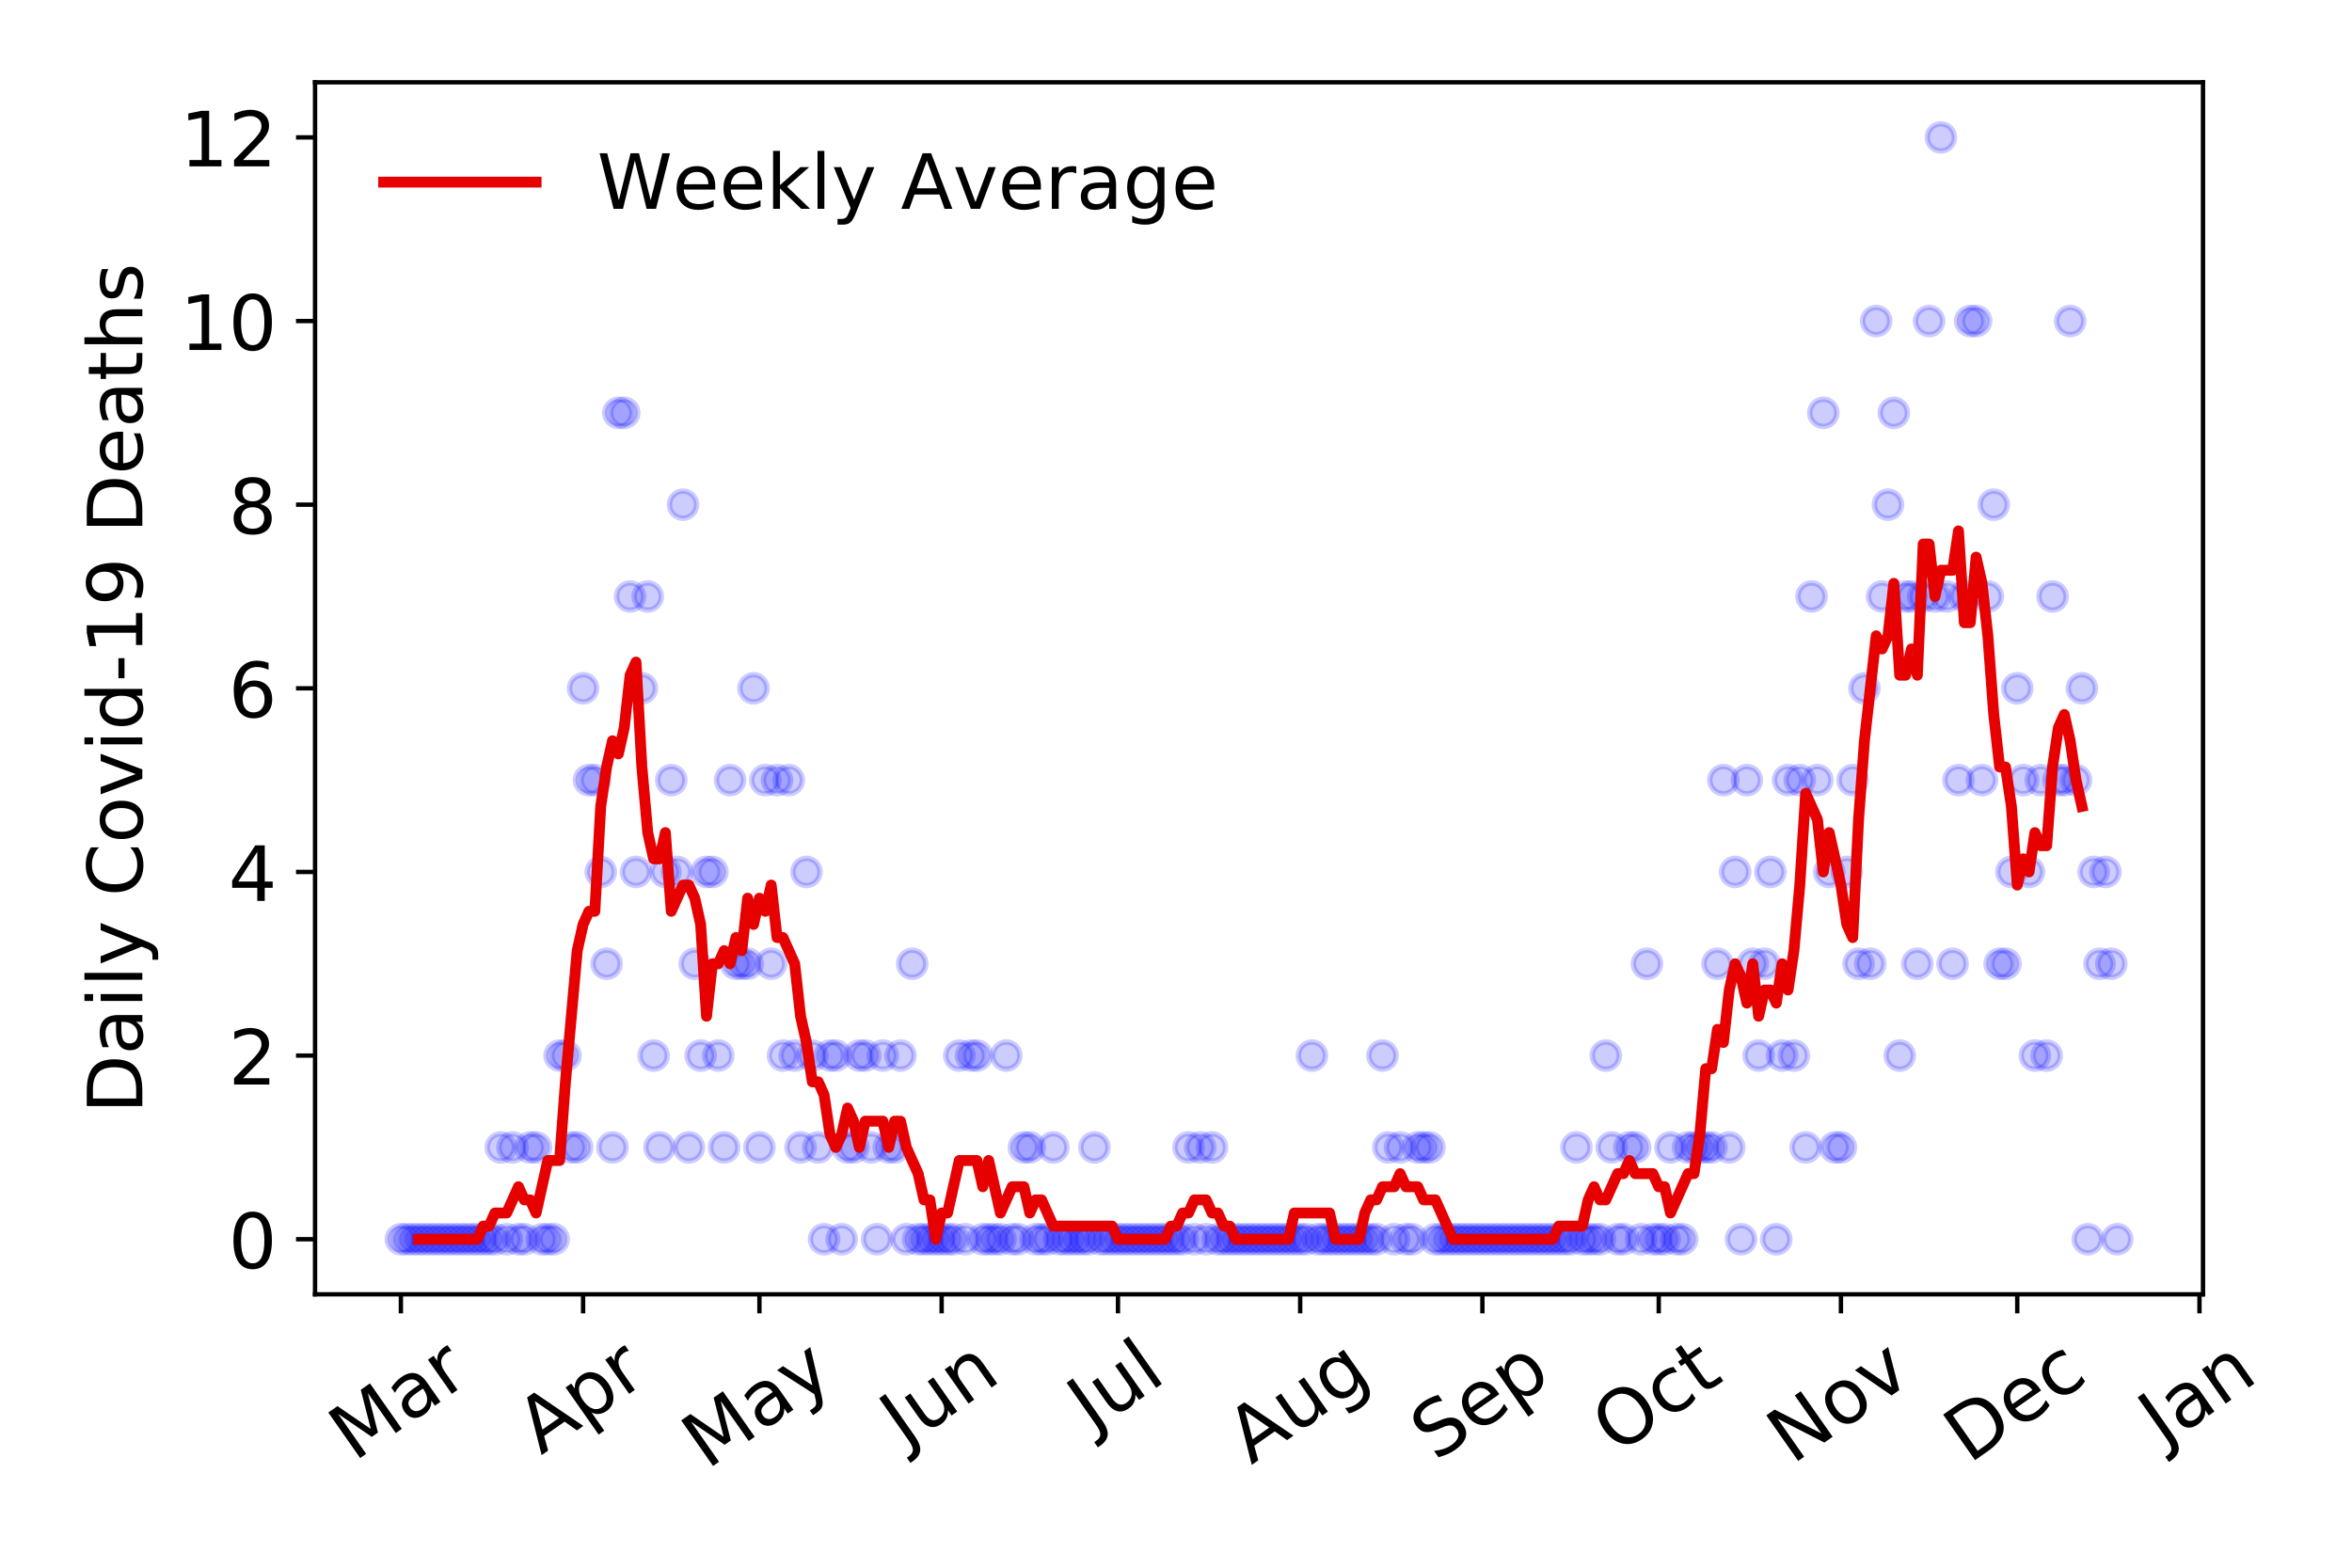 <?xml version="1.0" encoding="utf-8" standalone="no"?>
<!DOCTYPE svg PUBLIC "-//W3C//DTD SVG 1.1//EN"
  "http://www.w3.org/Graphics/SVG/1.1/DTD/svg11.dtd">
<!-- Created with matplotlib (https://matplotlib.org/) -->
<svg height="288pt" version="1.1" viewBox="0 0 432 288" width="432pt" xmlns="http://www.w3.org/2000/svg" xmlns:xlink="http://www.w3.org/1999/xlink">
 <defs>
  <style type="text/css">
*{stroke-linecap:butt;stroke-linejoin:round;}
  </style>
 </defs>
 <g id="figure_1">
  <g id="patch_1">
   <path d="M 0 288 
L 432 288 
L 432 0 
L 0 0 
z
" style="fill:#ffffff;"/>
  </g>
  <g id="axes_1">
   <g id="patch_2">
    <path d="M 57.87 237.778 
L 404.633 237.778 
L 404.633 15.12 
L 57.87 15.12 
z
" style="fill:#ffffff;"/>
   </g>
   <g id="matplotlib.axis_1">
    <g id="xtick_1">
     <g id="line2d_1">
      <defs>
       <path d="M 0 0 
L 0 3.5 
" id="m48c20cd762" style="stroke:#000000;stroke-width:0.8;"/>
      </defs>
      <g>
       <use style="stroke:#000000;stroke-width:0.8;" x="73.632" xlink:href="#m48c20cd762" y="237.778"/>
      </g>
     </g>
     <g id="text_1">
      <!-- Mar -->
      <defs>
       <path d="M 9.812 72.906 
L 24.516 72.906 
L 43.109 23.297 
L 61.812 72.906 
L 76.516 72.906 
L 76.516 0 
L 66.891 0 
L 66.891 64.016 
L 48.094 14.016 
L 38.188 14.016 
L 19.391 64.016 
L 19.391 0 
L 9.812 0 
z
" id="DejaVuSans-77"/>
       <path d="M 34.281 27.484 
Q 23.391 27.484 19.188 25 
Q 14.984 22.516 14.984 16.5 
Q 14.984 11.719 18.141 8.906 
Q 21.297 6.109 26.703 6.109 
Q 34.188 6.109 38.703 11.406 
Q 43.219 16.703 43.219 25.484 
L 43.219 27.484 
z
M 52.203 31.203 
L 52.203 0 
L 43.219 0 
L 43.219 8.297 
Q 40.141 3.328 35.547 0.953 
Q 30.953 -1.422 24.312 -1.422 
Q 15.922 -1.422 10.953 3.297 
Q 6 8.016 6 15.922 
Q 6 25.141 12.172 29.828 
Q 18.359 34.516 30.609 34.516 
L 43.219 34.516 
L 43.219 35.406 
Q 43.219 41.609 39.141 45 
Q 35.062 48.391 27.688 48.391 
Q 23 48.391 18.547 47.266 
Q 14.109 46.141 10.016 43.891 
L 10.016 52.203 
Q 14.938 54.109 19.578 55.047 
Q 24.219 56 28.609 56 
Q 40.484 56 46.344 49.844 
Q 52.203 43.703 52.203 31.203 
z
" id="DejaVuSans-97"/>
       <path d="M 41.109 46.297 
Q 39.594 47.172 37.812 47.578 
Q 36.031 48 33.891 48 
Q 26.266 48 22.188 43.047 
Q 18.109 38.094 18.109 28.812 
L 18.109 0 
L 9.078 0 
L 9.078 54.688 
L 18.109 54.688 
L 18.109 46.188 
Q 20.953 51.172 25.484 53.578 
Q 30.031 56 36.531 56 
Q 37.453 56 38.578 55.875 
Q 39.703 55.766 41.062 55.516 
z
" id="DejaVuSans-114"/>
      </defs>
      <g transform="translate(65.029 268.643)rotate(-35)scale(0.14 -0.14)">
       <use xlink:href="#DejaVuSans-77"/>
       <use x="86.279" xlink:href="#DejaVuSans-97"/>
       <use x="147.559" xlink:href="#DejaVuSans-114"/>
      </g>
     </g>
    </g>
    <g id="xtick_2">
     <g id="line2d_2">
      <g>
       <use style="stroke:#000000;stroke-width:0.8;" x="107.099" xlink:href="#m48c20cd762" y="237.778"/>
      </g>
     </g>
     <g id="text_2">
      <!-- Apr -->
      <defs>
       <path d="M 34.188 63.188 
L 20.797 26.906 
L 47.609 26.906 
z
M 28.609 72.906 
L 39.797 72.906 
L 67.578 0 
L 57.328 0 
L 50.688 18.703 
L 17.828 18.703 
L 11.188 0 
L 0.781 0 
z
" id="DejaVuSans-65"/>
       <path d="M 18.109 8.203 
L 18.109 -20.797 
L 9.078 -20.797 
L 9.078 54.688 
L 18.109 54.688 
L 18.109 46.391 
Q 20.953 51.266 25.266 53.625 
Q 29.594 56 35.594 56 
Q 45.562 56 51.781 48.094 
Q 58.016 40.188 58.016 27.297 
Q 58.016 14.406 51.781 6.484 
Q 45.562 -1.422 35.594 -1.422 
Q 29.594 -1.422 25.266 0.953 
Q 20.953 3.328 18.109 8.203 
z
M 48.688 27.297 
Q 48.688 37.203 44.609 42.844 
Q 40.531 48.484 33.406 48.484 
Q 26.266 48.484 22.188 42.844 
Q 18.109 37.203 18.109 27.297 
Q 18.109 17.391 22.188 11.75 
Q 26.266 6.109 33.406 6.109 
Q 40.531 6.109 44.609 11.75 
Q 48.688 17.391 48.688 27.297 
z
" id="DejaVuSans-112"/>
      </defs>
      <g transform="translate(99.395 267.384)rotate(-35)scale(0.14 -0.14)">
       <use xlink:href="#DejaVuSans-65"/>
       <use x="68.408" xlink:href="#DejaVuSans-112"/>
       <use x="131.885" xlink:href="#DejaVuSans-114"/>
      </g>
     </g>
    </g>
    <g id="xtick_3">
     <g id="line2d_3">
      <g>
       <use style="stroke:#000000;stroke-width:0.8;" x="139.487" xlink:href="#m48c20cd762" y="237.778"/>
      </g>
     </g>
     <g id="text_3">
      <!-- May -->
      <defs>
       <path d="M 32.172 -5.078 
Q 28.375 -14.844 24.75 -17.812 
Q 21.141 -20.797 15.094 -20.797 
L 7.906 -20.797 
L 7.906 -13.281 
L 13.188 -13.281 
Q 16.891 -13.281 18.938 -11.516 
Q 21 -9.766 23.484 -3.219 
L 25.094 0.875 
L 2.984 54.688 
L 12.5 54.688 
L 29.594 11.922 
L 46.688 54.688 
L 56.203 54.688 
z
" id="DejaVuSans-121"/>
      </defs>
      <g transform="translate(129.847 270.094)rotate(-35)scale(0.14 -0.14)">
       <use xlink:href="#DejaVuSans-77"/>
       <use x="86.279" xlink:href="#DejaVuSans-97"/>
       <use x="147.559" xlink:href="#DejaVuSans-121"/>
      </g>
     </g>
    </g>
    <g id="xtick_4">
     <g id="line2d_4">
      <g>
       <use style="stroke:#000000;stroke-width:0.8;" x="172.954" xlink:href="#m48c20cd762" y="237.778"/>
      </g>
     </g>
     <g id="text_4">
      <!-- Jun -->
      <defs>
       <path d="M 9.812 72.906 
L 19.672 72.906 
L 19.672 5.078 
Q 19.672 -8.109 14.672 -14.062 
Q 9.672 -20.016 -1.422 -20.016 
L -5.172 -20.016 
L -5.172 -11.719 
L -2.094 -11.719 
Q 4.438 -11.719 7.125 -8.047 
Q 9.812 -4.391 9.812 5.078 
z
" id="DejaVuSans-74"/>
       <path d="M 8.5 21.578 
L 8.5 54.688 
L 17.484 54.688 
L 17.484 21.922 
Q 17.484 14.156 20.5 10.266 
Q 23.531 6.391 29.594 6.391 
Q 36.859 6.391 41.078 11.031 
Q 45.312 15.672 45.312 23.688 
L 45.312 54.688 
L 54.297 54.688 
L 54.297 0 
L 45.312 0 
L 45.312 8.406 
Q 42.047 3.422 37.719 1 
Q 33.406 -1.422 27.688 -1.422 
Q 18.266 -1.422 13.375 4.438 
Q 8.5 10.297 8.5 21.578 
z
M 31.109 56 
z
" id="DejaVuSans-117"/>
       <path d="M 54.891 33.016 
L 54.891 0 
L 45.906 0 
L 45.906 32.719 
Q 45.906 40.484 42.875 44.328 
Q 39.844 48.188 33.797 48.188 
Q 26.516 48.188 22.312 43.547 
Q 18.109 38.922 18.109 30.906 
L 18.109 0 
L 9.078 0 
L 9.078 54.688 
L 18.109 54.688 
L 18.109 46.188 
Q 21.344 51.125 25.703 53.562 
Q 30.078 56 35.797 56 
Q 45.219 56 50.047 50.172 
Q 54.891 44.344 54.891 33.016 
z
" id="DejaVuSans-110"/>
      </defs>
      <g transform="translate(166.21 266.039)rotate(-35)scale(0.14 -0.14)">
       <use xlink:href="#DejaVuSans-74"/>
       <use x="29.492" xlink:href="#DejaVuSans-117"/>
       <use x="92.871" xlink:href="#DejaVuSans-110"/>
      </g>
     </g>
    </g>
    <g id="xtick_5">
     <g id="line2d_5">
      <g>
       <use style="stroke:#000000;stroke-width:0.8;" x="205.342" xlink:href="#m48c20cd762" y="237.778"/>
      </g>
     </g>
     <g id="text_5">
      <!-- Jul -->
      <defs>
       <path d="M 9.422 75.984 
L 18.406 75.984 
L 18.406 0 
L 9.422 0 
z
" id="DejaVuSans-108"/>
      </defs>
      <g transform="translate(200.639 263.181)rotate(-35)scale(0.14 -0.14)">
       <use xlink:href="#DejaVuSans-74"/>
       <use x="29.492" xlink:href="#DejaVuSans-117"/>
       <use x="92.871" xlink:href="#DejaVuSans-108"/>
      </g>
     </g>
    </g>
    <g id="xtick_6">
     <g id="line2d_6">
      <g>
       <use style="stroke:#000000;stroke-width:0.8;" x="238.809" xlink:href="#m48c20cd762" y="237.778"/>
      </g>
     </g>
     <g id="text_6">
      <!-- Aug -->
      <defs>
       <path d="M 45.406 27.984 
Q 45.406 37.75 41.375 43.109 
Q 37.359 48.484 30.078 48.484 
Q 22.859 48.484 18.828 43.109 
Q 14.797 37.75 14.797 27.984 
Q 14.797 18.266 18.828 12.891 
Q 22.859 7.516 30.078 7.516 
Q 37.359 7.516 41.375 12.891 
Q 45.406 18.266 45.406 27.984 
z
M 54.391 6.781 
Q 54.391 -7.172 48.188 -13.984 
Q 42 -20.797 29.203 -20.797 
Q 24.469 -20.797 20.266 -20.094 
Q 16.062 -19.391 12.109 -17.922 
L 12.109 -9.188 
Q 16.062 -11.328 19.922 -12.344 
Q 23.781 -13.375 27.781 -13.375 
Q 36.625 -13.375 41.016 -8.766 
Q 45.406 -4.156 45.406 5.172 
L 45.406 9.625 
Q 42.625 4.781 38.281 2.391 
Q 33.938 0 27.875 0 
Q 17.828 0 11.672 7.656 
Q 5.516 15.328 5.516 27.984 
Q 5.516 40.672 11.672 48.328 
Q 17.828 56 27.875 56 
Q 33.938 56 38.281 53.609 
Q 42.625 51.219 45.406 46.391 
L 45.406 54.688 
L 54.391 54.688 
z
" id="DejaVuSans-103"/>
      </defs>
      <g transform="translate(229.828 269.172)rotate(-35)scale(0.14 -0.14)">
       <use xlink:href="#DejaVuSans-65"/>
       <use x="68.408" xlink:href="#DejaVuSans-117"/>
       <use x="131.787" xlink:href="#DejaVuSans-103"/>
      </g>
     </g>
    </g>
    <g id="xtick_7">
     <g id="line2d_7">
      <g>
       <use style="stroke:#000000;stroke-width:0.8;" x="272.276" xlink:href="#m48c20cd762" y="237.778"/>
      </g>
     </g>
     <g id="text_7">
      <!-- Sep -->
      <defs>
       <path d="M 53.516 70.516 
L 53.516 60.891 
Q 47.906 63.578 42.922 64.891 
Q 37.938 66.219 33.297 66.219 
Q 25.25 66.219 20.875 63.094 
Q 16.5 59.969 16.5 54.203 
Q 16.5 49.359 19.406 46.891 
Q 22.312 44.438 30.422 42.922 
L 36.375 41.703 
Q 47.406 39.594 52.656 34.297 
Q 57.906 29 57.906 20.125 
Q 57.906 9.516 50.797 4.047 
Q 43.703 -1.422 29.984 -1.422 
Q 24.812 -1.422 18.969 -0.25 
Q 13.141 0.922 6.891 3.219 
L 6.891 13.375 
Q 12.891 10.016 18.656 8.297 
Q 24.422 6.594 29.984 6.594 
Q 38.422 6.594 43.016 9.906 
Q 47.609 13.234 47.609 19.391 
Q 47.609 24.75 44.312 27.781 
Q 41.016 30.812 33.5 32.328 
L 27.484 33.5 
Q 16.453 35.688 11.516 40.375 
Q 6.594 45.062 6.594 53.422 
Q 6.594 63.094 13.406 68.656 
Q 20.219 74.219 32.172 74.219 
Q 37.312 74.219 42.625 73.281 
Q 47.953 72.359 53.516 70.516 
z
" id="DejaVuSans-83"/>
       <path d="M 56.203 29.594 
L 56.203 25.203 
L 14.891 25.203 
Q 15.484 15.922 20.484 11.062 
Q 25.484 6.203 34.422 6.203 
Q 39.594 6.203 44.453 7.469 
Q 49.312 8.734 54.109 11.281 
L 54.109 2.781 
Q 49.266 0.734 44.188 -0.344 
Q 39.109 -1.422 33.891 -1.422 
Q 20.797 -1.422 13.156 6.188 
Q 5.516 13.812 5.516 26.812 
Q 5.516 40.234 12.766 48.109 
Q 20.016 56 32.328 56 
Q 43.359 56 49.781 48.891 
Q 56.203 41.797 56.203 29.594 
z
M 47.219 32.234 
Q 47.125 39.594 43.094 43.984 
Q 39.062 48.391 32.422 48.391 
Q 24.906 48.391 20.391 44.141 
Q 15.875 39.891 15.188 32.172 
z
" id="DejaVuSans-101"/>
      </defs>
      <g transform="translate(263.683 268.629)rotate(-35)scale(0.14 -0.14)">
       <use xlink:href="#DejaVuSans-83"/>
       <use x="63.477" xlink:href="#DejaVuSans-101"/>
       <use x="125" xlink:href="#DejaVuSans-112"/>
      </g>
     </g>
    </g>
    <g id="xtick_8">
     <g id="line2d_8">
      <g>
       <use style="stroke:#000000;stroke-width:0.8;" x="304.664" xlink:href="#m48c20cd762" y="237.778"/>
      </g>
     </g>
     <g id="text_8">
      <!-- Oct -->
      <defs>
       <path d="M 39.406 66.219 
Q 28.656 66.219 22.328 58.203 
Q 16.016 50.203 16.016 36.375 
Q 16.016 22.609 22.328 14.594 
Q 28.656 6.594 39.406 6.594 
Q 50.141 6.594 56.422 14.594 
Q 62.703 22.609 62.703 36.375 
Q 62.703 50.203 56.422 58.203 
Q 50.141 66.219 39.406 66.219 
z
M 39.406 74.219 
Q 54.734 74.219 63.906 63.938 
Q 73.094 53.656 73.094 36.375 
Q 73.094 19.141 63.906 8.859 
Q 54.734 -1.422 39.406 -1.422 
Q 24.031 -1.422 14.812 8.828 
Q 5.609 19.094 5.609 36.375 
Q 5.609 53.656 14.812 63.938 
Q 24.031 74.219 39.406 74.219 
z
" id="DejaVuSans-79"/>
       <path d="M 48.781 52.594 
L 48.781 44.188 
Q 44.969 46.297 41.141 47.344 
Q 37.312 48.391 33.406 48.391 
Q 24.656 48.391 19.812 42.844 
Q 14.984 37.312 14.984 27.297 
Q 14.984 17.281 19.812 11.734 
Q 24.656 6.203 33.406 6.203 
Q 37.312 6.203 41.141 7.25 
Q 44.969 8.297 48.781 10.406 
L 48.781 2.094 
Q 45.016 0.344 40.984 -0.531 
Q 36.969 -1.422 32.422 -1.422 
Q 20.062 -1.422 12.781 6.344 
Q 5.516 14.109 5.516 27.297 
Q 5.516 40.672 12.859 48.328 
Q 20.219 56 33.016 56 
Q 37.156 56 41.109 55.141 
Q 45.062 54.297 48.781 52.594 
z
" id="DejaVuSans-99"/>
       <path d="M 18.312 70.219 
L 18.312 54.688 
L 36.812 54.688 
L 36.812 47.703 
L 18.312 47.703 
L 18.312 18.016 
Q 18.312 11.328 20.141 9.422 
Q 21.969 7.516 27.594 7.516 
L 36.812 7.516 
L 36.812 0 
L 27.594 0 
Q 17.188 0 13.234 3.875 
Q 9.281 7.766 9.281 18.016 
L 9.281 47.703 
L 2.688 47.703 
L 2.688 54.688 
L 9.281 54.688 
L 9.281 70.219 
z
" id="DejaVuSans-116"/>
      </defs>
      <g transform="translate(296.965 267.377)rotate(-35)scale(0.14 -0.14)">
       <use xlink:href="#DejaVuSans-79"/>
       <use x="78.711" xlink:href="#DejaVuSans-99"/>
       <use x="133.691" xlink:href="#DejaVuSans-116"/>
      </g>
     </g>
    </g>
    <g id="xtick_9">
     <g id="line2d_9">
      <g>
       <use style="stroke:#000000;stroke-width:0.8;" x="338.131" xlink:href="#m48c20cd762" y="237.778"/>
      </g>
     </g>
     <g id="text_9">
      <!-- Nov -->
      <defs>
       <path d="M 9.812 72.906 
L 23.094 72.906 
L 55.422 11.922 
L 55.422 72.906 
L 64.984 72.906 
L 64.984 0 
L 51.703 0 
L 19.391 60.984 
L 19.391 0 
L 9.812 0 
z
" id="DejaVuSans-78"/>
       <path d="M 30.609 48.391 
Q 23.391 48.391 19.188 42.75 
Q 14.984 37.109 14.984 27.297 
Q 14.984 17.484 19.156 11.844 
Q 23.344 6.203 30.609 6.203 
Q 37.797 6.203 41.984 11.859 
Q 46.188 17.531 46.188 27.297 
Q 46.188 37.016 41.984 42.703 
Q 37.797 48.391 30.609 48.391 
z
M 30.609 56 
Q 42.328 56 49.016 48.375 
Q 55.719 40.766 55.719 27.297 
Q 55.719 13.875 49.016 6.219 
Q 42.328 -1.422 30.609 -1.422 
Q 18.844 -1.422 12.172 6.219 
Q 5.516 13.875 5.516 27.297 
Q 5.516 40.766 12.172 48.375 
Q 18.844 56 30.609 56 
z
" id="DejaVuSans-111"/>
       <path d="M 2.984 54.688 
L 12.5 54.688 
L 29.594 8.797 
L 46.688 54.688 
L 56.203 54.688 
L 35.688 0 
L 23.484 0 
z
" id="DejaVuSans-118"/>
      </defs>
      <g transform="translate(329.154 269.166)rotate(-35)scale(0.14 -0.14)">
       <use xlink:href="#DejaVuSans-78"/>
       <use x="74.805" xlink:href="#DejaVuSans-111"/>
       <use x="135.986" xlink:href="#DejaVuSans-118"/>
      </g>
     </g>
    </g>
    <g id="xtick_10">
     <g id="line2d_10">
      <g>
       <use style="stroke:#000000;stroke-width:0.8;" x="370.518" xlink:href="#m48c20cd762" y="237.778"/>
      </g>
     </g>
     <g id="text_10">
      <!-- Dec -->
      <defs>
       <path d="M 19.672 64.797 
L 19.672 8.109 
L 31.594 8.109 
Q 46.688 8.109 53.688 14.938 
Q 60.688 21.781 60.688 36.531 
Q 60.688 51.172 53.688 57.984 
Q 46.688 64.797 31.594 64.797 
z
M 9.812 72.906 
L 30.078 72.906 
Q 51.266 72.906 61.172 64.094 
Q 71.094 55.281 71.094 36.531 
Q 71.094 17.672 61.125 8.828 
Q 51.172 0 30.078 0 
L 9.812 0 
z
" id="DejaVuSans-68"/>
      </defs>
      <g transform="translate(361.638 269.032)rotate(-35)scale(0.14 -0.14)">
       <use xlink:href="#DejaVuSans-68"/>
       <use x="77.002" xlink:href="#DejaVuSans-101"/>
       <use x="138.525" xlink:href="#DejaVuSans-99"/>
      </g>
     </g>
    </g>
    <g id="xtick_11">
     <g id="line2d_11">
      <g>
       <use style="stroke:#000000;stroke-width:0.8;" x="403.986" xlink:href="#m48c20cd762" y="237.778"/>
      </g>
     </g>
     <g id="text_11">
      <!-- Jan -->
      <g transform="translate(397.362 265.871)rotate(-35)scale(0.14 -0.14)">
       <use xlink:href="#DejaVuSans-74"/>
       <use x="29.492" xlink:href="#DejaVuSans-97"/>
       <use x="90.771" xlink:href="#DejaVuSans-110"/>
      </g>
     </g>
    </g>
   </g>
   <g id="matplotlib.axis_2">
    <g id="ytick_1">
     <g id="line2d_12">
      <defs>
       <path d="M 0 0 
L -3.5 0 
" id="m24e58e35a7" style="stroke:#000000;stroke-width:0.8;"/>
      </defs>
      <g>
       <use style="stroke:#000000;stroke-width:0.8;" x="57.87" xlink:href="#m24e58e35a7" y="227.657"/>
      </g>
     </g>
     <g id="text_12">
      <!-- 0 -->
      <defs>
       <path d="M 31.781 66.406 
Q 24.172 66.406 20.328 58.906 
Q 16.5 51.422 16.5 36.375 
Q 16.5 21.391 20.328 13.891 
Q 24.172 6.391 31.781 6.391 
Q 39.453 6.391 43.281 13.891 
Q 47.125 21.391 47.125 36.375 
Q 47.125 51.422 43.281 58.906 
Q 39.453 66.406 31.781 66.406 
z
M 31.781 74.219 
Q 44.047 74.219 50.516 64.516 
Q 56.984 54.828 56.984 36.375 
Q 56.984 17.969 50.516 8.266 
Q 44.047 -1.422 31.781 -1.422 
Q 19.531 -1.422 13.062 8.266 
Q 6.594 17.969 6.594 36.375 
Q 6.594 54.828 13.062 64.516 
Q 19.531 74.219 31.781 74.219 
z
" id="DejaVuSans-48"/>
      </defs>
      <g transform="translate(41.962 232.976)scale(0.14 -0.14)">
       <use xlink:href="#DejaVuSans-48"/>
      </g>
     </g>
    </g>
    <g id="ytick_2">
     <g id="line2d_13">
      <g>
       <use style="stroke:#000000;stroke-width:0.8;" x="57.87" xlink:href="#m24e58e35a7" y="193.921"/>
      </g>
     </g>
     <g id="text_13">
      <!-- 2 -->
      <defs>
       <path d="M 19.188 8.297 
L 53.609 8.297 
L 53.609 0 
L 7.328 0 
L 7.328 8.297 
Q 12.938 14.109 22.625 23.891 
Q 32.328 33.688 34.812 36.531 
Q 39.547 41.844 41.422 45.531 
Q 43.312 49.219 43.312 52.781 
Q 43.312 58.594 39.234 62.25 
Q 35.156 65.922 28.609 65.922 
Q 23.969 65.922 18.812 64.312 
Q 13.672 62.703 7.812 59.422 
L 7.812 69.391 
Q 13.766 71.781 18.938 73 
Q 24.125 74.219 28.422 74.219 
Q 39.75 74.219 46.484 68.547 
Q 53.219 62.891 53.219 53.422 
Q 53.219 48.922 51.531 44.891 
Q 49.859 40.875 45.406 35.406 
Q 44.188 33.984 37.641 27.219 
Q 31.109 20.453 19.188 8.297 
z
" id="DejaVuSans-50"/>
      </defs>
      <g transform="translate(41.962 199.24)scale(0.14 -0.14)">
       <use xlink:href="#DejaVuSans-50"/>
      </g>
     </g>
    </g>
    <g id="ytick_3">
     <g id="line2d_14">
      <g>
       <use style="stroke:#000000;stroke-width:0.8;" x="57.87" xlink:href="#m24e58e35a7" y="160.185"/>
      </g>
     </g>
     <g id="text_14">
      <!-- 4 -->
      <defs>
       <path d="M 37.797 64.312 
L 12.891 25.391 
L 37.797 25.391 
z
M 35.203 72.906 
L 47.609 72.906 
L 47.609 25.391 
L 58.016 25.391 
L 58.016 17.188 
L 47.609 17.188 
L 47.609 0 
L 37.797 0 
L 37.797 17.188 
L 4.891 17.188 
L 4.891 26.703 
z
" id="DejaVuSans-52"/>
      </defs>
      <g transform="translate(41.962 165.504)scale(0.14 -0.14)">
       <use xlink:href="#DejaVuSans-52"/>
      </g>
     </g>
    </g>
    <g id="ytick_4">
     <g id="line2d_15">
      <g>
       <use style="stroke:#000000;stroke-width:0.8;" x="57.87" xlink:href="#m24e58e35a7" y="126.449"/>
      </g>
     </g>
     <g id="text_15">
      <!-- 6 -->
      <defs>
       <path d="M 33.016 40.375 
Q 26.375 40.375 22.484 35.828 
Q 18.609 31.297 18.609 23.391 
Q 18.609 15.531 22.484 10.953 
Q 26.375 6.391 33.016 6.391 
Q 39.656 6.391 43.531 10.953 
Q 47.406 15.531 47.406 23.391 
Q 47.406 31.297 43.531 35.828 
Q 39.656 40.375 33.016 40.375 
z
M 52.594 71.297 
L 52.594 62.312 
Q 48.875 64.062 45.094 64.984 
Q 41.312 65.922 37.594 65.922 
Q 27.828 65.922 22.672 59.328 
Q 17.531 52.734 16.797 39.406 
Q 19.672 43.656 24.016 45.922 
Q 28.375 48.188 33.594 48.188 
Q 44.578 48.188 50.953 41.516 
Q 57.328 34.859 57.328 23.391 
Q 57.328 12.156 50.688 5.359 
Q 44.047 -1.422 33.016 -1.422 
Q 20.359 -1.422 13.672 8.266 
Q 6.984 17.969 6.984 36.375 
Q 6.984 53.656 15.188 63.938 
Q 23.391 74.219 37.203 74.219 
Q 40.922 74.219 44.703 73.484 
Q 48.484 72.75 52.594 71.297 
z
" id="DejaVuSans-54"/>
      </defs>
      <g transform="translate(41.962 131.768)scale(0.14 -0.14)">
       <use xlink:href="#DejaVuSans-54"/>
      </g>
     </g>
    </g>
    <g id="ytick_5">
     <g id="line2d_16">
      <g>
       <use style="stroke:#000000;stroke-width:0.8;" x="57.87" xlink:href="#m24e58e35a7" y="92.713"/>
      </g>
     </g>
     <g id="text_16">
      <!-- 8 -->
      <defs>
       <path d="M 31.781 34.625 
Q 24.75 34.625 20.719 30.859 
Q 16.703 27.094 16.703 20.516 
Q 16.703 13.922 20.719 10.156 
Q 24.75 6.391 31.781 6.391 
Q 38.812 6.391 42.859 10.172 
Q 46.922 13.969 46.922 20.516 
Q 46.922 27.094 42.891 30.859 
Q 38.875 34.625 31.781 34.625 
z
M 21.922 38.812 
Q 15.578 40.375 12.031 44.719 
Q 8.5 49.078 8.5 55.328 
Q 8.5 64.062 14.719 69.141 
Q 20.953 74.219 31.781 74.219 
Q 42.672 74.219 48.875 69.141 
Q 55.078 64.062 55.078 55.328 
Q 55.078 49.078 51.531 44.719 
Q 48 40.375 41.703 38.812 
Q 48.828 37.156 52.797 32.312 
Q 56.781 27.484 56.781 20.516 
Q 56.781 9.906 50.312 4.234 
Q 43.844 -1.422 31.781 -1.422 
Q 19.734 -1.422 13.25 4.234 
Q 6.781 9.906 6.781 20.516 
Q 6.781 27.484 10.781 32.312 
Q 14.797 37.156 21.922 38.812 
z
M 18.312 54.391 
Q 18.312 48.734 21.844 45.562 
Q 25.391 42.391 31.781 42.391 
Q 38.141 42.391 41.719 45.562 
Q 45.312 48.734 45.312 54.391 
Q 45.312 60.062 41.719 63.234 
Q 38.141 66.406 31.781 66.406 
Q 25.391 66.406 21.844 63.234 
Q 18.312 60.062 18.312 54.391 
z
" id="DejaVuSans-56"/>
      </defs>
      <g transform="translate(41.962 98.032)scale(0.14 -0.14)">
       <use xlink:href="#DejaVuSans-56"/>
      </g>
     </g>
    </g>
    <g id="ytick_6">
     <g id="line2d_17">
      <g>
       <use style="stroke:#000000;stroke-width:0.8;" x="57.87" xlink:href="#m24e58e35a7" y="58.977"/>
      </g>
     </g>
     <g id="text_17">
      <!-- 10 -->
      <defs>
       <path d="M 12.406 8.297 
L 28.516 8.297 
L 28.516 63.922 
L 10.984 60.406 
L 10.984 69.391 
L 28.422 72.906 
L 38.281 72.906 
L 38.281 8.297 
L 54.391 8.297 
L 54.391 0 
L 12.406 0 
z
" id="DejaVuSans-49"/>
      </defs>
      <g transform="translate(33.055 64.296)scale(0.14 -0.14)">
       <use xlink:href="#DejaVuSans-49"/>
       <use x="63.623" xlink:href="#DejaVuSans-48"/>
      </g>
     </g>
    </g>
    <g id="ytick_7">
     <g id="line2d_18">
      <g>
       <use style="stroke:#000000;stroke-width:0.8;" x="57.87" xlink:href="#m24e58e35a7" y="25.241"/>
      </g>
     </g>
     <g id="text_18">
      <!-- 12 -->
      <g transform="translate(33.055 30.56)scale(0.14 -0.14)">
       <use xlink:href="#DejaVuSans-49"/>
       <use x="63.623" xlink:href="#DejaVuSans-50"/>
      </g>
     </g>
    </g>
    <g id="text_19">
     <!-- Daily Covid-19 Deaths -->
     <defs>
      <path d="M 9.422 54.688 
L 18.406 54.688 
L 18.406 0 
L 9.422 0 
z
M 9.422 75.984 
L 18.406 75.984 
L 18.406 64.594 
L 9.422 64.594 
z
" id="DejaVuSans-105"/>
      <path id="DejaVuSans-32"/>
      <path d="M 64.406 67.281 
L 64.406 56.891 
Q 59.422 61.531 53.781 63.812 
Q 48.141 66.109 41.797 66.109 
Q 29.297 66.109 22.656 58.469 
Q 16.016 50.828 16.016 36.375 
Q 16.016 21.969 22.656 14.328 
Q 29.297 6.688 41.797 6.688 
Q 48.141 6.688 53.781 8.984 
Q 59.422 11.281 64.406 15.922 
L 64.406 5.609 
Q 59.234 2.094 53.438 0.328 
Q 47.656 -1.422 41.219 -1.422 
Q 24.656 -1.422 15.125 8.703 
Q 5.609 18.844 5.609 36.375 
Q 5.609 53.953 15.125 64.078 
Q 24.656 74.219 41.219 74.219 
Q 47.75 74.219 53.531 72.484 
Q 59.328 70.75 64.406 67.281 
z
" id="DejaVuSans-67"/>
      <path d="M 45.406 46.391 
L 45.406 75.984 
L 54.391 75.984 
L 54.391 0 
L 45.406 0 
L 45.406 8.203 
Q 42.578 3.328 38.25 0.953 
Q 33.938 -1.422 27.875 -1.422 
Q 17.969 -1.422 11.734 6.484 
Q 5.516 14.406 5.516 27.297 
Q 5.516 40.188 11.734 48.094 
Q 17.969 56 27.875 56 
Q 33.938 56 38.25 53.625 
Q 42.578 51.266 45.406 46.391 
z
M 14.797 27.297 
Q 14.797 17.391 18.875 11.75 
Q 22.953 6.109 30.078 6.109 
Q 37.203 6.109 41.297 11.75 
Q 45.406 17.391 45.406 27.297 
Q 45.406 37.203 41.297 42.844 
Q 37.203 48.484 30.078 48.484 
Q 22.953 48.484 18.875 42.844 
Q 14.797 37.203 14.797 27.297 
z
" id="DejaVuSans-100"/>
      <path d="M 4.891 31.391 
L 31.203 31.391 
L 31.203 23.391 
L 4.891 23.391 
z
" id="DejaVuSans-45"/>
      <path d="M 10.984 1.516 
L 10.984 10.5 
Q 14.703 8.734 18.5 7.812 
Q 22.312 6.891 25.984 6.891 
Q 35.75 6.891 40.891 13.453 
Q 46.047 20.016 46.781 33.406 
Q 43.953 29.203 39.594 26.953 
Q 35.25 24.703 29.984 24.703 
Q 19.047 24.703 12.672 31.312 
Q 6.297 37.938 6.297 49.422 
Q 6.297 60.641 12.938 67.422 
Q 19.578 74.219 30.609 74.219 
Q 43.266 74.219 49.922 64.516 
Q 56.594 54.828 56.594 36.375 
Q 56.594 19.141 48.406 8.859 
Q 40.234 -1.422 26.422 -1.422 
Q 22.703 -1.422 18.891 -0.688 
Q 15.094 0.047 10.984 1.516 
z
M 30.609 32.422 
Q 37.25 32.422 41.125 36.953 
Q 45.016 41.5 45.016 49.422 
Q 45.016 57.281 41.125 61.844 
Q 37.25 66.406 30.609 66.406 
Q 23.969 66.406 20.094 61.844 
Q 16.219 57.281 16.219 49.422 
Q 16.219 41.5 20.094 36.953 
Q 23.969 32.422 30.609 32.422 
z
" id="DejaVuSans-57"/>
      <path d="M 54.891 33.016 
L 54.891 0 
L 45.906 0 
L 45.906 32.719 
Q 45.906 40.484 42.875 44.328 
Q 39.844 48.188 33.797 48.188 
Q 26.516 48.188 22.312 43.547 
Q 18.109 38.922 18.109 30.906 
L 18.109 0 
L 9.078 0 
L 9.078 75.984 
L 18.109 75.984 
L 18.109 46.188 
Q 21.344 51.125 25.703 53.562 
Q 30.078 56 35.797 56 
Q 45.219 56 50.047 50.172 
Q 54.891 44.344 54.891 33.016 
z
" id="DejaVuSans-104"/>
      <path d="M 44.281 53.078 
L 44.281 44.578 
Q 40.484 46.531 36.375 47.5 
Q 32.281 48.484 27.875 48.484 
Q 21.188 48.484 17.844 46.438 
Q 14.5 44.391 14.5 40.281 
Q 14.5 37.156 16.891 35.375 
Q 19.281 33.594 26.516 31.984 
L 29.594 31.297 
Q 39.156 29.25 43.188 25.516 
Q 47.219 21.781 47.219 15.094 
Q 47.219 7.469 41.188 3.016 
Q 35.156 -1.422 24.609 -1.422 
Q 20.219 -1.422 15.453 -0.562 
Q 10.688 0.297 5.422 2 
L 5.422 11.281 
Q 10.406 8.688 15.234 7.391 
Q 20.062 6.109 24.812 6.109 
Q 31.156 6.109 34.562 8.281 
Q 37.984 10.453 37.984 14.406 
Q 37.984 18.062 35.516 20.016 
Q 33.062 21.969 24.703 23.781 
L 21.578 24.516 
Q 13.234 26.266 9.516 29.906 
Q 5.812 33.547 5.812 39.891 
Q 5.812 47.609 11.281 51.797 
Q 16.75 56 26.812 56 
Q 31.781 56 36.172 55.266 
Q 40.578 54.547 44.281 53.078 
z
" id="DejaVuSans-115"/>
     </defs>
     <g transform="translate(26.143 204.56)rotate(-90)scale(0.14 -0.14)">
      <use xlink:href="#DejaVuSans-68"/>
      <use x="77.002" xlink:href="#DejaVuSans-97"/>
      <use x="138.281" xlink:href="#DejaVuSans-105"/>
      <use x="166.064" xlink:href="#DejaVuSans-108"/>
      <use x="193.848" xlink:href="#DejaVuSans-121"/>
      <use x="253.027" xlink:href="#DejaVuSans-32"/>
      <use x="284.814" xlink:href="#DejaVuSans-67"/>
      <use x="354.639" xlink:href="#DejaVuSans-111"/>
      <use x="415.82" xlink:href="#DejaVuSans-118"/>
      <use x="475" xlink:href="#DejaVuSans-105"/>
      <use x="502.783" xlink:href="#DejaVuSans-100"/>
      <use x="566.26" xlink:href="#DejaVuSans-45"/>
      <use x="602.344" xlink:href="#DejaVuSans-49"/>
      <use x="665.967" xlink:href="#DejaVuSans-57"/>
      <use x="729.59" xlink:href="#DejaVuSans-32"/>
      <use x="761.377" xlink:href="#DejaVuSans-68"/>
      <use x="838.379" xlink:href="#DejaVuSans-101"/>
      <use x="899.902" xlink:href="#DejaVuSans-97"/>
      <use x="961.182" xlink:href="#DejaVuSans-116"/>
      <use x="1000.391" xlink:href="#DejaVuSans-104"/>
      <use x="1063.77" xlink:href="#DejaVuSans-115"/>
     </g>
    </g>
   </g>
   <g id="line2d_19">
    <defs>
     <path d="M 0 2.5 
C 0.663 2.5 1.299 2.237 1.768 1.768 
C 2.237 1.299 2.5 0.663 2.5 0 
C 2.5 -0.663 2.237 -1.299 1.768 -1.768 
C 1.299 -2.237 0.663 -2.5 0 -2.5 
C -0.663 -2.5 -1.299 -2.237 -1.768 -1.768 
C -2.237 -1.299 -2.5 -0.663 -2.5 0 
C -2.5 0.663 -2.237 1.299 -1.768 1.768 
C -1.299 2.237 -0.663 2.5 0 2.5 
z
" id="m85a6cf818f" style="stroke:#0000ff;stroke-opacity:0.2;"/>
    </defs>
    <g clip-path="url(#p0ba90db9b3)">
     <use style="fill:#0000ff;fill-opacity:0.2;stroke:#0000ff;stroke-opacity:0.2;" x="73.632" xlink:href="#m85a6cf818f" y="227.657"/>
     <use style="fill:#0000ff;fill-opacity:0.2;stroke:#0000ff;stroke-opacity:0.2;" x="74.712" xlink:href="#m85a6cf818f" y="227.657"/>
     <use style="fill:#0000ff;fill-opacity:0.2;stroke:#0000ff;stroke-opacity:0.2;" x="75.791" xlink:href="#m85a6cf818f" y="227.657"/>
     <use style="fill:#0000ff;fill-opacity:0.2;stroke:#0000ff;stroke-opacity:0.2;" x="76.871" xlink:href="#m85a6cf818f" y="227.657"/>
     <use style="fill:#0000ff;fill-opacity:0.2;stroke:#0000ff;stroke-opacity:0.2;" x="77.95" xlink:href="#m85a6cf818f" y="227.657"/>
     <use style="fill:#0000ff;fill-opacity:0.2;stroke:#0000ff;stroke-opacity:0.2;" x="79.03" xlink:href="#m85a6cf818f" y="227.657"/>
     <use style="fill:#0000ff;fill-opacity:0.2;stroke:#0000ff;stroke-opacity:0.2;" x="80.109" xlink:href="#m85a6cf818f" y="227.657"/>
     <use style="fill:#0000ff;fill-opacity:0.2;stroke:#0000ff;stroke-opacity:0.2;" x="81.189" xlink:href="#m85a6cf818f" y="227.657"/>
     <use style="fill:#0000ff;fill-opacity:0.2;stroke:#0000ff;stroke-opacity:0.2;" x="82.269" xlink:href="#m85a6cf818f" y="227.657"/>
     <use style="fill:#0000ff;fill-opacity:0.2;stroke:#0000ff;stroke-opacity:0.2;" x="83.348" xlink:href="#m85a6cf818f" y="227.657"/>
     <use style="fill:#0000ff;fill-opacity:0.2;stroke:#0000ff;stroke-opacity:0.2;" x="84.428" xlink:href="#m85a6cf818f" y="227.657"/>
     <use style="fill:#0000ff;fill-opacity:0.2;stroke:#0000ff;stroke-opacity:0.2;" x="85.507" xlink:href="#m85a6cf818f" y="227.657"/>
     <use style="fill:#0000ff;fill-opacity:0.2;stroke:#0000ff;stroke-opacity:0.2;" x="86.587" xlink:href="#m85a6cf818f" y="227.657"/>
     <use style="fill:#0000ff;fill-opacity:0.2;stroke:#0000ff;stroke-opacity:0.2;" x="87.667" xlink:href="#m85a6cf818f" y="227.657"/>
     <use style="fill:#0000ff;fill-opacity:0.2;stroke:#0000ff;stroke-opacity:0.2;" x="88.746" xlink:href="#m85a6cf818f" y="227.657"/>
     <use style="fill:#0000ff;fill-opacity:0.2;stroke:#0000ff;stroke-opacity:0.2;" x="89.826" xlink:href="#m85a6cf818f" y="227.657"/>
     <use style="fill:#0000ff;fill-opacity:0.2;stroke:#0000ff;stroke-opacity:0.2;" x="90.905" xlink:href="#m85a6cf818f" y="227.657"/>
     <use style="fill:#0000ff;fill-opacity:0.2;stroke:#0000ff;stroke-opacity:0.2;" x="91.985" xlink:href="#m85a6cf818f" y="210.789"/>
     <use style="fill:#0000ff;fill-opacity:0.2;stroke:#0000ff;stroke-opacity:0.2;" x="93.065" xlink:href="#m85a6cf818f" y="227.657"/>
     <use style="fill:#0000ff;fill-opacity:0.2;stroke:#0000ff;stroke-opacity:0.2;" x="94.144" xlink:href="#m85a6cf818f" y="210.789"/>
     <use style="fill:#0000ff;fill-opacity:0.2;stroke:#0000ff;stroke-opacity:0.2;" x="95.224" xlink:href="#m85a6cf818f" y="227.657"/>
     <use style="fill:#0000ff;fill-opacity:0.2;stroke:#0000ff;stroke-opacity:0.2;" x="96.303" xlink:href="#m85a6cf818f" y="227.657"/>
     <use style="fill:#0000ff;fill-opacity:0.2;stroke:#0000ff;stroke-opacity:0.2;" x="97.383" xlink:href="#m85a6cf818f" y="210.789"/>
     <use style="fill:#0000ff;fill-opacity:0.2;stroke:#0000ff;stroke-opacity:0.2;" x="98.462" xlink:href="#m85a6cf818f" y="210.789"/>
     <use style="fill:#0000ff;fill-opacity:0.2;stroke:#0000ff;stroke-opacity:0.2;" x="99.542" xlink:href="#m85a6cf818f" y="227.657"/>
     <use style="fill:#0000ff;fill-opacity:0.2;stroke:#0000ff;stroke-opacity:0.2;" x="100.622" xlink:href="#m85a6cf818f" y="227.657"/>
     <use style="fill:#0000ff;fill-opacity:0.2;stroke:#0000ff;stroke-opacity:0.2;" x="101.701" xlink:href="#m85a6cf818f" y="227.657"/>
     <use style="fill:#0000ff;fill-opacity:0.2;stroke:#0000ff;stroke-opacity:0.2;" x="102.781" xlink:href="#m85a6cf818f" y="193.921"/>
     <use style="fill:#0000ff;fill-opacity:0.2;stroke:#0000ff;stroke-opacity:0.2;" x="103.86" xlink:href="#m85a6cf818f" y="193.921"/>
     <use style="fill:#0000ff;fill-opacity:0.2;stroke:#0000ff;stroke-opacity:0.2;" x="104.94" xlink:href="#m85a6cf818f" y="210.789"/>
     <use style="fill:#0000ff;fill-opacity:0.2;stroke:#0000ff;stroke-opacity:0.2;" x="106.02" xlink:href="#m85a6cf818f" y="210.789"/>
     <use style="fill:#0000ff;fill-opacity:0.2;stroke:#0000ff;stroke-opacity:0.2;" x="107.099" xlink:href="#m85a6cf818f" y="126.449"/>
     <use style="fill:#0000ff;fill-opacity:0.2;stroke:#0000ff;stroke-opacity:0.2;" x="108.179" xlink:href="#m85a6cf818f" y="143.317"/>
     <use style="fill:#0000ff;fill-opacity:0.2;stroke:#0000ff;stroke-opacity:0.2;" x="109.258" xlink:href="#m85a6cf818f" y="143.317"/>
     <use style="fill:#0000ff;fill-opacity:0.2;stroke:#0000ff;stroke-opacity:0.2;" x="110.338" xlink:href="#m85a6cf818f" y="160.185"/>
     <use style="fill:#0000ff;fill-opacity:0.2;stroke:#0000ff;stroke-opacity:0.2;" x="111.418" xlink:href="#m85a6cf818f" y="177.053"/>
     <use style="fill:#0000ff;fill-opacity:0.2;stroke:#0000ff;stroke-opacity:0.2;" x="112.497" xlink:href="#m85a6cf818f" y="210.789"/>
     <use style="fill:#0000ff;fill-opacity:0.2;stroke:#0000ff;stroke-opacity:0.2;" x="113.577" xlink:href="#m85a6cf818f" y="75.845"/>
     <use style="fill:#0000ff;fill-opacity:0.2;stroke:#0000ff;stroke-opacity:0.2;" x="114.656" xlink:href="#m85a6cf818f" y="75.845"/>
     <use style="fill:#0000ff;fill-opacity:0.2;stroke:#0000ff;stroke-opacity:0.2;" x="115.736" xlink:href="#m85a6cf818f" y="109.581"/>
     <use style="fill:#0000ff;fill-opacity:0.2;stroke:#0000ff;stroke-opacity:0.2;" x="116.815" xlink:href="#m85a6cf818f" y="160.185"/>
     <use style="fill:#0000ff;fill-opacity:0.2;stroke:#0000ff;stroke-opacity:0.2;" x="117.895" xlink:href="#m85a6cf818f" y="126.449"/>
     <use style="fill:#0000ff;fill-opacity:0.2;stroke:#0000ff;stroke-opacity:0.2;" x="118.975" xlink:href="#m85a6cf818f" y="109.581"/>
     <use style="fill:#0000ff;fill-opacity:0.2;stroke:#0000ff;stroke-opacity:0.2;" x="120.054" xlink:href="#m85a6cf818f" y="193.921"/>
     <use style="fill:#0000ff;fill-opacity:0.2;stroke:#0000ff;stroke-opacity:0.2;" x="121.134" xlink:href="#m85a6cf818f" y="210.789"/>
     <use style="fill:#0000ff;fill-opacity:0.2;stroke:#0000ff;stroke-opacity:0.2;" x="122.213" xlink:href="#m85a6cf818f" y="160.185"/>
     <use style="fill:#0000ff;fill-opacity:0.2;stroke:#0000ff;stroke-opacity:0.2;" x="123.293" xlink:href="#m85a6cf818f" y="143.317"/>
     <use style="fill:#0000ff;fill-opacity:0.2;stroke:#0000ff;stroke-opacity:0.2;" x="124.373" xlink:href="#m85a6cf818f" y="160.185"/>
     <use style="fill:#0000ff;fill-opacity:0.2;stroke:#0000ff;stroke-opacity:0.2;" x="125.452" xlink:href="#m85a6cf818f" y="92.713"/>
     <use style="fill:#0000ff;fill-opacity:0.2;stroke:#0000ff;stroke-opacity:0.2;" x="126.532" xlink:href="#m85a6cf818f" y="210.789"/>
     <use style="fill:#0000ff;fill-opacity:0.2;stroke:#0000ff;stroke-opacity:0.2;" x="127.611" xlink:href="#m85a6cf818f" y="177.053"/>
     <use style="fill:#0000ff;fill-opacity:0.2;stroke:#0000ff;stroke-opacity:0.2;" x="128.691" xlink:href="#m85a6cf818f" y="193.921"/>
     <use style="fill:#0000ff;fill-opacity:0.2;stroke:#0000ff;stroke-opacity:0.2;" x="129.77" xlink:href="#m85a6cf818f" y="160.185"/>
     <use style="fill:#0000ff;fill-opacity:0.2;stroke:#0000ff;stroke-opacity:0.2;" x="130.85" xlink:href="#m85a6cf818f" y="160.185"/>
     <use style="fill:#0000ff;fill-opacity:0.2;stroke:#0000ff;stroke-opacity:0.2;" x="131.93" xlink:href="#m85a6cf818f" y="193.921"/>
     <use style="fill:#0000ff;fill-opacity:0.2;stroke:#0000ff;stroke-opacity:0.2;" x="133.009" xlink:href="#m85a6cf818f" y="210.789"/>
     <use style="fill:#0000ff;fill-opacity:0.2;stroke:#0000ff;stroke-opacity:0.2;" x="134.089" xlink:href="#m85a6cf818f" y="143.317"/>
     <use style="fill:#0000ff;fill-opacity:0.2;stroke:#0000ff;stroke-opacity:0.2;" x="135.168" xlink:href="#m85a6cf818f" y="177.053"/>
     <use style="fill:#0000ff;fill-opacity:0.2;stroke:#0000ff;stroke-opacity:0.2;" x="136.248" xlink:href="#m85a6cf818f" y="177.053"/>
     <use style="fill:#0000ff;fill-opacity:0.2;stroke:#0000ff;stroke-opacity:0.2;" x="137.328" xlink:href="#m85a6cf818f" y="177.053"/>
     <use style="fill:#0000ff;fill-opacity:0.2;stroke:#0000ff;stroke-opacity:0.2;" x="138.407" xlink:href="#m85a6cf818f" y="126.449"/>
     <use style="fill:#0000ff;fill-opacity:0.2;stroke:#0000ff;stroke-opacity:0.2;" x="139.487" xlink:href="#m85a6cf818f" y="210.789"/>
     <use style="fill:#0000ff;fill-opacity:0.2;stroke:#0000ff;stroke-opacity:0.2;" x="140.566" xlink:href="#m85a6cf818f" y="143.317"/>
     <use style="fill:#0000ff;fill-opacity:0.2;stroke:#0000ff;stroke-opacity:0.2;" x="141.646" xlink:href="#m85a6cf818f" y="177.053"/>
     <use style="fill:#0000ff;fill-opacity:0.2;stroke:#0000ff;stroke-opacity:0.2;" x="142.726" xlink:href="#m85a6cf818f" y="143.317"/>
     <use style="fill:#0000ff;fill-opacity:0.2;stroke:#0000ff;stroke-opacity:0.2;" x="143.805" xlink:href="#m85a6cf818f" y="193.921"/>
     <use style="fill:#0000ff;fill-opacity:0.2;stroke:#0000ff;stroke-opacity:0.2;" x="144.885" xlink:href="#m85a6cf818f" y="143.317"/>
     <use style="fill:#0000ff;fill-opacity:0.2;stroke:#0000ff;stroke-opacity:0.2;" x="145.964" xlink:href="#m85a6cf818f" y="193.921"/>
     <use style="fill:#0000ff;fill-opacity:0.2;stroke:#0000ff;stroke-opacity:0.2;" x="147.044" xlink:href="#m85a6cf818f" y="210.789"/>
     <use style="fill:#0000ff;fill-opacity:0.2;stroke:#0000ff;stroke-opacity:0.2;" x="148.123" xlink:href="#m85a6cf818f" y="160.185"/>
     <use style="fill:#0000ff;fill-opacity:0.2;stroke:#0000ff;stroke-opacity:0.2;" x="149.203" xlink:href="#m85a6cf818f" y="193.921"/>
     <use style="fill:#0000ff;fill-opacity:0.2;stroke:#0000ff;stroke-opacity:0.2;" x="150.283" xlink:href="#m85a6cf818f" y="210.789"/>
     <use style="fill:#0000ff;fill-opacity:0.2;stroke:#0000ff;stroke-opacity:0.2;" x="151.362" xlink:href="#m85a6cf818f" y="227.657"/>
     <use style="fill:#0000ff;fill-opacity:0.2;stroke:#0000ff;stroke-opacity:0.2;" x="152.442" xlink:href="#m85a6cf818f" y="193.921"/>
     <use style="fill:#0000ff;fill-opacity:0.2;stroke:#0000ff;stroke-opacity:0.2;" x="153.521" xlink:href="#m85a6cf818f" y="193.921"/>
     <use style="fill:#0000ff;fill-opacity:0.2;stroke:#0000ff;stroke-opacity:0.2;" x="154.601" xlink:href="#m85a6cf818f" y="227.657"/>
     <use style="fill:#0000ff;fill-opacity:0.2;stroke:#0000ff;stroke-opacity:0.2;" x="155.681" xlink:href="#m85a6cf818f" y="210.789"/>
     <use style="fill:#0000ff;fill-opacity:0.2;stroke:#0000ff;stroke-opacity:0.2;" x="156.76" xlink:href="#m85a6cf818f" y="210.789"/>
     <use style="fill:#0000ff;fill-opacity:0.2;stroke:#0000ff;stroke-opacity:0.2;" x="157.84" xlink:href="#m85a6cf818f" y="193.921"/>
     <use style="fill:#0000ff;fill-opacity:0.2;stroke:#0000ff;stroke-opacity:0.2;" x="158.919" xlink:href="#m85a6cf818f" y="193.921"/>
     <use style="fill:#0000ff;fill-opacity:0.2;stroke:#0000ff;stroke-opacity:0.2;" x="159.999" xlink:href="#m85a6cf818f" y="210.789"/>
     <use style="fill:#0000ff;fill-opacity:0.2;stroke:#0000ff;stroke-opacity:0.2;" x="161.078" xlink:href="#m85a6cf818f" y="227.657"/>
     <use style="fill:#0000ff;fill-opacity:0.2;stroke:#0000ff;stroke-opacity:0.2;" x="162.158" xlink:href="#m85a6cf818f" y="193.921"/>
     <use style="fill:#0000ff;fill-opacity:0.2;stroke:#0000ff;stroke-opacity:0.2;" x="163.238" xlink:href="#m85a6cf818f" y="210.789"/>
     <use style="fill:#0000ff;fill-opacity:0.2;stroke:#0000ff;stroke-opacity:0.2;" x="164.317" xlink:href="#m85a6cf818f" y="210.789"/>
     <use style="fill:#0000ff;fill-opacity:0.2;stroke:#0000ff;stroke-opacity:0.2;" x="165.397" xlink:href="#m85a6cf818f" y="193.921"/>
     <use style="fill:#0000ff;fill-opacity:0.2;stroke:#0000ff;stroke-opacity:0.2;" x="166.476" xlink:href="#m85a6cf818f" y="227.657"/>
     <use style="fill:#0000ff;fill-opacity:0.2;stroke:#0000ff;stroke-opacity:0.2;" x="167.556" xlink:href="#m85a6cf818f" y="177.053"/>
     <use style="fill:#0000ff;fill-opacity:0.2;stroke:#0000ff;stroke-opacity:0.2;" x="168.636" xlink:href="#m85a6cf818f" y="227.657"/>
     <use style="fill:#0000ff;fill-opacity:0.2;stroke:#0000ff;stroke-opacity:0.2;" x="169.715" xlink:href="#m85a6cf818f" y="227.657"/>
     <use style="fill:#0000ff;fill-opacity:0.2;stroke:#0000ff;stroke-opacity:0.2;" x="170.795" xlink:href="#m85a6cf818f" y="227.657"/>
     <use style="fill:#0000ff;fill-opacity:0.2;stroke:#0000ff;stroke-opacity:0.2;" x="171.874" xlink:href="#m85a6cf818f" y="227.657"/>
     <use style="fill:#0000ff;fill-opacity:0.2;stroke:#0000ff;stroke-opacity:0.2;" x="172.954" xlink:href="#m85a6cf818f" y="227.657"/>
     <use style="fill:#0000ff;fill-opacity:0.2;stroke:#0000ff;stroke-opacity:0.2;" x="174.034" xlink:href="#m85a6cf818f" y="227.657"/>
     <use style="fill:#0000ff;fill-opacity:0.2;stroke:#0000ff;stroke-opacity:0.2;" x="175.113" xlink:href="#m85a6cf818f" y="227.657"/>
     <use style="fill:#0000ff;fill-opacity:0.2;stroke:#0000ff;stroke-opacity:0.2;" x="176.193" xlink:href="#m85a6cf818f" y="193.921"/>
     <use style="fill:#0000ff;fill-opacity:0.2;stroke:#0000ff;stroke-opacity:0.2;" x="177.272" xlink:href="#m85a6cf818f" y="227.657"/>
     <use style="fill:#0000ff;fill-opacity:0.2;stroke:#0000ff;stroke-opacity:0.2;" x="178.352" xlink:href="#m85a6cf818f" y="193.921"/>
     <use style="fill:#0000ff;fill-opacity:0.2;stroke:#0000ff;stroke-opacity:0.2;" x="179.431" xlink:href="#m85a6cf818f" y="193.921"/>
     <use style="fill:#0000ff;fill-opacity:0.2;stroke:#0000ff;stroke-opacity:0.2;" x="180.511" xlink:href="#m85a6cf818f" y="227.657"/>
     <use style="fill:#0000ff;fill-opacity:0.2;stroke:#0000ff;stroke-opacity:0.2;" x="181.591" xlink:href="#m85a6cf818f" y="227.657"/>
     <use style="fill:#0000ff;fill-opacity:0.2;stroke:#0000ff;stroke-opacity:0.2;" x="182.67" xlink:href="#m85a6cf818f" y="227.657"/>
     <use style="fill:#0000ff;fill-opacity:0.2;stroke:#0000ff;stroke-opacity:0.2;" x="183.75" xlink:href="#m85a6cf818f" y="227.657"/>
     <use style="fill:#0000ff;fill-opacity:0.2;stroke:#0000ff;stroke-opacity:0.2;" x="184.829" xlink:href="#m85a6cf818f" y="193.921"/>
     <use style="fill:#0000ff;fill-opacity:0.2;stroke:#0000ff;stroke-opacity:0.2;" x="185.909" xlink:href="#m85a6cf818f" y="227.657"/>
     <use style="fill:#0000ff;fill-opacity:0.2;stroke:#0000ff;stroke-opacity:0.2;" x="186.989" xlink:href="#m85a6cf818f" y="227.657"/>
     <use style="fill:#0000ff;fill-opacity:0.2;stroke:#0000ff;stroke-opacity:0.2;" x="188.068" xlink:href="#m85a6cf818f" y="210.789"/>
     <use style="fill:#0000ff;fill-opacity:0.2;stroke:#0000ff;stroke-opacity:0.2;" x="189.148" xlink:href="#m85a6cf818f" y="210.789"/>
     <use style="fill:#0000ff;fill-opacity:0.2;stroke:#0000ff;stroke-opacity:0.2;" x="190.227" xlink:href="#m85a6cf818f" y="227.657"/>
     <use style="fill:#0000ff;fill-opacity:0.2;stroke:#0000ff;stroke-opacity:0.2;" x="191.307" xlink:href="#m85a6cf818f" y="227.657"/>
     <use style="fill:#0000ff;fill-opacity:0.2;stroke:#0000ff;stroke-opacity:0.2;" x="192.387" xlink:href="#m85a6cf818f" y="227.657"/>
     <use style="fill:#0000ff;fill-opacity:0.2;stroke:#0000ff;stroke-opacity:0.2;" x="193.466" xlink:href="#m85a6cf818f" y="210.789"/>
     <use style="fill:#0000ff;fill-opacity:0.2;stroke:#0000ff;stroke-opacity:0.2;" x="194.546" xlink:href="#m85a6cf818f" y="227.657"/>
     <use style="fill:#0000ff;fill-opacity:0.2;stroke:#0000ff;stroke-opacity:0.2;" x="195.625" xlink:href="#m85a6cf818f" y="227.657"/>
     <use style="fill:#0000ff;fill-opacity:0.2;stroke:#0000ff;stroke-opacity:0.2;" x="196.705" xlink:href="#m85a6cf818f" y="227.657"/>
     <use style="fill:#0000ff;fill-opacity:0.2;stroke:#0000ff;stroke-opacity:0.2;" x="197.784" xlink:href="#m85a6cf818f" y="227.657"/>
     <use style="fill:#0000ff;fill-opacity:0.2;stroke:#0000ff;stroke-opacity:0.2;" x="198.864" xlink:href="#m85a6cf818f" y="227.657"/>
     <use style="fill:#0000ff;fill-opacity:0.2;stroke:#0000ff;stroke-opacity:0.2;" x="199.944" xlink:href="#m85a6cf818f" y="227.657"/>
     <use style="fill:#0000ff;fill-opacity:0.2;stroke:#0000ff;stroke-opacity:0.2;" x="201.023" xlink:href="#m85a6cf818f" y="210.789"/>
     <use style="fill:#0000ff;fill-opacity:0.2;stroke:#0000ff;stroke-opacity:0.2;" x="202.103" xlink:href="#m85a6cf818f" y="227.657"/>
     <use style="fill:#0000ff;fill-opacity:0.2;stroke:#0000ff;stroke-opacity:0.2;" x="203.182" xlink:href="#m85a6cf818f" y="227.657"/>
     <use style="fill:#0000ff;fill-opacity:0.2;stroke:#0000ff;stroke-opacity:0.2;" x="204.262" xlink:href="#m85a6cf818f" y="227.657"/>
     <use style="fill:#0000ff;fill-opacity:0.2;stroke:#0000ff;stroke-opacity:0.2;" x="205.342" xlink:href="#m85a6cf818f" y="227.657"/>
     <use style="fill:#0000ff;fill-opacity:0.2;stroke:#0000ff;stroke-opacity:0.2;" x="206.421" xlink:href="#m85a6cf818f" y="227.657"/>
     <use style="fill:#0000ff;fill-opacity:0.2;stroke:#0000ff;stroke-opacity:0.2;" x="207.501" xlink:href="#m85a6cf818f" y="227.657"/>
     <use style="fill:#0000ff;fill-opacity:0.2;stroke:#0000ff;stroke-opacity:0.2;" x="208.58" xlink:href="#m85a6cf818f" y="227.657"/>
     <use style="fill:#0000ff;fill-opacity:0.2;stroke:#0000ff;stroke-opacity:0.2;" x="209.66" xlink:href="#m85a6cf818f" y="227.657"/>
     <use style="fill:#0000ff;fill-opacity:0.2;stroke:#0000ff;stroke-opacity:0.2;" x="210.739" xlink:href="#m85a6cf818f" y="227.657"/>
     <use style="fill:#0000ff;fill-opacity:0.2;stroke:#0000ff;stroke-opacity:0.2;" x="211.819" xlink:href="#m85a6cf818f" y="227.657"/>
     <use style="fill:#0000ff;fill-opacity:0.2;stroke:#0000ff;stroke-opacity:0.2;" x="212.899" xlink:href="#m85a6cf818f" y="227.657"/>
     <use style="fill:#0000ff;fill-opacity:0.2;stroke:#0000ff;stroke-opacity:0.2;" x="213.978" xlink:href="#m85a6cf818f" y="227.657"/>
     <use style="fill:#0000ff;fill-opacity:0.2;stroke:#0000ff;stroke-opacity:0.2;" x="215.058" xlink:href="#m85a6cf818f" y="227.657"/>
     <use style="fill:#0000ff;fill-opacity:0.2;stroke:#0000ff;stroke-opacity:0.2;" x="216.137" xlink:href="#m85a6cf818f" y="227.657"/>
     <use style="fill:#0000ff;fill-opacity:0.2;stroke:#0000ff;stroke-opacity:0.2;" x="217.217" xlink:href="#m85a6cf818f" y="227.657"/>
     <use style="fill:#0000ff;fill-opacity:0.2;stroke:#0000ff;stroke-opacity:0.2;" x="218.297" xlink:href="#m85a6cf818f" y="210.789"/>
     <use style="fill:#0000ff;fill-opacity:0.2;stroke:#0000ff;stroke-opacity:0.2;" x="219.376" xlink:href="#m85a6cf818f" y="227.657"/>
     <use style="fill:#0000ff;fill-opacity:0.2;stroke:#0000ff;stroke-opacity:0.2;" x="220.456" xlink:href="#m85a6cf818f" y="210.789"/>
     <use style="fill:#0000ff;fill-opacity:0.2;stroke:#0000ff;stroke-opacity:0.2;" x="221.535" xlink:href="#m85a6cf818f" y="227.657"/>
     <use style="fill:#0000ff;fill-opacity:0.2;stroke:#0000ff;stroke-opacity:0.2;" x="222.615" xlink:href="#m85a6cf818f" y="210.789"/>
     <use style="fill:#0000ff;fill-opacity:0.2;stroke:#0000ff;stroke-opacity:0.2;" x="223.695" xlink:href="#m85a6cf818f" y="227.657"/>
     <use style="fill:#0000ff;fill-opacity:0.2;stroke:#0000ff;stroke-opacity:0.2;" x="224.774" xlink:href="#m85a6cf818f" y="227.657"/>
     <use style="fill:#0000ff;fill-opacity:0.2;stroke:#0000ff;stroke-opacity:0.2;" x="225.854" xlink:href="#m85a6cf818f" y="227.657"/>
     <use style="fill:#0000ff;fill-opacity:0.2;stroke:#0000ff;stroke-opacity:0.2;" x="226.933" xlink:href="#m85a6cf818f" y="227.657"/>
     <use style="fill:#0000ff;fill-opacity:0.2;stroke:#0000ff;stroke-opacity:0.2;" x="228.013" xlink:href="#m85a6cf818f" y="227.657"/>
     <use style="fill:#0000ff;fill-opacity:0.2;stroke:#0000ff;stroke-opacity:0.2;" x="229.092" xlink:href="#m85a6cf818f" y="227.657"/>
     <use style="fill:#0000ff;fill-opacity:0.2;stroke:#0000ff;stroke-opacity:0.2;" x="230.172" xlink:href="#m85a6cf818f" y="227.657"/>
     <use style="fill:#0000ff;fill-opacity:0.2;stroke:#0000ff;stroke-opacity:0.2;" x="231.252" xlink:href="#m85a6cf818f" y="227.657"/>
     <use style="fill:#0000ff;fill-opacity:0.2;stroke:#0000ff;stroke-opacity:0.2;" x="232.331" xlink:href="#m85a6cf818f" y="227.657"/>
     <use style="fill:#0000ff;fill-opacity:0.2;stroke:#0000ff;stroke-opacity:0.2;" x="233.411" xlink:href="#m85a6cf818f" y="227.657"/>
     <use style="fill:#0000ff;fill-opacity:0.2;stroke:#0000ff;stroke-opacity:0.2;" x="234.49" xlink:href="#m85a6cf818f" y="227.657"/>
     <use style="fill:#0000ff;fill-opacity:0.2;stroke:#0000ff;stroke-opacity:0.2;" x="235.57" xlink:href="#m85a6cf818f" y="227.657"/>
     <use style="fill:#0000ff;fill-opacity:0.2;stroke:#0000ff;stroke-opacity:0.2;" x="236.65" xlink:href="#m85a6cf818f" y="227.657"/>
     <use style="fill:#0000ff;fill-opacity:0.2;stroke:#0000ff;stroke-opacity:0.2;" x="237.729" xlink:href="#m85a6cf818f" y="227.657"/>
     <use style="fill:#0000ff;fill-opacity:0.2;stroke:#0000ff;stroke-opacity:0.2;" x="238.809" xlink:href="#m85a6cf818f" y="227.657"/>
     <use style="fill:#0000ff;fill-opacity:0.2;stroke:#0000ff;stroke-opacity:0.2;" x="239.888" xlink:href="#m85a6cf818f" y="227.657"/>
     <use style="fill:#0000ff;fill-opacity:0.2;stroke:#0000ff;stroke-opacity:0.2;" x="240.968" xlink:href="#m85a6cf818f" y="193.921"/>
     <use style="fill:#0000ff;fill-opacity:0.2;stroke:#0000ff;stroke-opacity:0.2;" x="242.048" xlink:href="#m85a6cf818f" y="227.657"/>
     <use style="fill:#0000ff;fill-opacity:0.2;stroke:#0000ff;stroke-opacity:0.2;" x="243.127" xlink:href="#m85a6cf818f" y="227.657"/>
     <use style="fill:#0000ff;fill-opacity:0.2;stroke:#0000ff;stroke-opacity:0.2;" x="244.207" xlink:href="#m85a6cf818f" y="227.657"/>
     <use style="fill:#0000ff;fill-opacity:0.2;stroke:#0000ff;stroke-opacity:0.2;" x="245.286" xlink:href="#m85a6cf818f" y="227.657"/>
     <use style="fill:#0000ff;fill-opacity:0.2;stroke:#0000ff;stroke-opacity:0.2;" x="246.366" xlink:href="#m85a6cf818f" y="227.657"/>
     <use style="fill:#0000ff;fill-opacity:0.2;stroke:#0000ff;stroke-opacity:0.2;" x="247.445" xlink:href="#m85a6cf818f" y="227.657"/>
     <use style="fill:#0000ff;fill-opacity:0.2;stroke:#0000ff;stroke-opacity:0.2;" x="248.525" xlink:href="#m85a6cf818f" y="227.657"/>
     <use style="fill:#0000ff;fill-opacity:0.2;stroke:#0000ff;stroke-opacity:0.2;" x="249.605" xlink:href="#m85a6cf818f" y="227.657"/>
     <use style="fill:#0000ff;fill-opacity:0.2;stroke:#0000ff;stroke-opacity:0.2;" x="250.684" xlink:href="#m85a6cf818f" y="227.657"/>
     <use style="fill:#0000ff;fill-opacity:0.2;stroke:#0000ff;stroke-opacity:0.2;" x="251.764" xlink:href="#m85a6cf818f" y="227.657"/>
     <use style="fill:#0000ff;fill-opacity:0.2;stroke:#0000ff;stroke-opacity:0.2;" x="252.843" xlink:href="#m85a6cf818f" y="227.657"/>
     <use style="fill:#0000ff;fill-opacity:0.2;stroke:#0000ff;stroke-opacity:0.2;" x="253.923" xlink:href="#m85a6cf818f" y="193.921"/>
     <use style="fill:#0000ff;fill-opacity:0.2;stroke:#0000ff;stroke-opacity:0.2;" x="255.003" xlink:href="#m85a6cf818f" y="210.789"/>
     <use style="fill:#0000ff;fill-opacity:0.2;stroke:#0000ff;stroke-opacity:0.2;" x="256.082" xlink:href="#m85a6cf818f" y="227.657"/>
     <use style="fill:#0000ff;fill-opacity:0.2;stroke:#0000ff;stroke-opacity:0.2;" x="257.162" xlink:href="#m85a6cf818f" y="210.789"/>
     <use style="fill:#0000ff;fill-opacity:0.2;stroke:#0000ff;stroke-opacity:0.2;" x="258.241" xlink:href="#m85a6cf818f" y="227.657"/>
     <use style="fill:#0000ff;fill-opacity:0.2;stroke:#0000ff;stroke-opacity:0.2;" x="259.321" xlink:href="#m85a6cf818f" y="227.657"/>
     <use style="fill:#0000ff;fill-opacity:0.2;stroke:#0000ff;stroke-opacity:0.2;" x="260.4" xlink:href="#m85a6cf818f" y="210.789"/>
     <use style="fill:#0000ff;fill-opacity:0.2;stroke:#0000ff;stroke-opacity:0.2;" x="261.48" xlink:href="#m85a6cf818f" y="210.789"/>
     <use style="fill:#0000ff;fill-opacity:0.2;stroke:#0000ff;stroke-opacity:0.2;" x="262.56" xlink:href="#m85a6cf818f" y="210.789"/>
     <use style="fill:#0000ff;fill-opacity:0.2;stroke:#0000ff;stroke-opacity:0.2;" x="263.639" xlink:href="#m85a6cf818f" y="227.657"/>
     <use style="fill:#0000ff;fill-opacity:0.2;stroke:#0000ff;stroke-opacity:0.2;" x="264.719" xlink:href="#m85a6cf818f" y="227.657"/>
     <use style="fill:#0000ff;fill-opacity:0.2;stroke:#0000ff;stroke-opacity:0.2;" x="265.798" xlink:href="#m85a6cf818f" y="227.657"/>
     <use style="fill:#0000ff;fill-opacity:0.2;stroke:#0000ff;stroke-opacity:0.2;" x="266.878" xlink:href="#m85a6cf818f" y="227.657"/>
     <use style="fill:#0000ff;fill-opacity:0.2;stroke:#0000ff;stroke-opacity:0.2;" x="267.958" xlink:href="#m85a6cf818f" y="227.657"/>
     <use style="fill:#0000ff;fill-opacity:0.2;stroke:#0000ff;stroke-opacity:0.2;" x="269.037" xlink:href="#m85a6cf818f" y="227.657"/>
     <use style="fill:#0000ff;fill-opacity:0.2;stroke:#0000ff;stroke-opacity:0.2;" x="270.117" xlink:href="#m85a6cf818f" y="227.657"/>
     <use style="fill:#0000ff;fill-opacity:0.2;stroke:#0000ff;stroke-opacity:0.2;" x="271.196" xlink:href="#m85a6cf818f" y="227.657"/>
     <use style="fill:#0000ff;fill-opacity:0.2;stroke:#0000ff;stroke-opacity:0.2;" x="272.276" xlink:href="#m85a6cf818f" y="227.657"/>
     <use style="fill:#0000ff;fill-opacity:0.2;stroke:#0000ff;stroke-opacity:0.2;" x="273.356" xlink:href="#m85a6cf818f" y="227.657"/>
     <use style="fill:#0000ff;fill-opacity:0.2;stroke:#0000ff;stroke-opacity:0.2;" x="274.435" xlink:href="#m85a6cf818f" y="227.657"/>
     <use style="fill:#0000ff;fill-opacity:0.2;stroke:#0000ff;stroke-opacity:0.2;" x="275.515" xlink:href="#m85a6cf818f" y="227.657"/>
     <use style="fill:#0000ff;fill-opacity:0.2;stroke:#0000ff;stroke-opacity:0.2;" x="276.594" xlink:href="#m85a6cf818f" y="227.657"/>
     <use style="fill:#0000ff;fill-opacity:0.2;stroke:#0000ff;stroke-opacity:0.2;" x="277.674" xlink:href="#m85a6cf818f" y="227.657"/>
     <use style="fill:#0000ff;fill-opacity:0.2;stroke:#0000ff;stroke-opacity:0.2;" x="278.753" xlink:href="#m85a6cf818f" y="227.657"/>
     <use style="fill:#0000ff;fill-opacity:0.2;stroke:#0000ff;stroke-opacity:0.2;" x="279.833" xlink:href="#m85a6cf818f" y="227.657"/>
     <use style="fill:#0000ff;fill-opacity:0.2;stroke:#0000ff;stroke-opacity:0.2;" x="280.913" xlink:href="#m85a6cf818f" y="227.657"/>
     <use style="fill:#0000ff;fill-opacity:0.2;stroke:#0000ff;stroke-opacity:0.2;" x="281.992" xlink:href="#m85a6cf818f" y="227.657"/>
     <use style="fill:#0000ff;fill-opacity:0.2;stroke:#0000ff;stroke-opacity:0.2;" x="283.072" xlink:href="#m85a6cf818f" y="227.657"/>
     <use style="fill:#0000ff;fill-opacity:0.2;stroke:#0000ff;stroke-opacity:0.2;" x="284.151" xlink:href="#m85a6cf818f" y="227.657"/>
     <use style="fill:#0000ff;fill-opacity:0.2;stroke:#0000ff;stroke-opacity:0.2;" x="285.231" xlink:href="#m85a6cf818f" y="227.657"/>
     <use style="fill:#0000ff;fill-opacity:0.2;stroke:#0000ff;stroke-opacity:0.2;" x="286.311" xlink:href="#m85a6cf818f" y="227.657"/>
     <use style="fill:#0000ff;fill-opacity:0.2;stroke:#0000ff;stroke-opacity:0.2;" x="287.39" xlink:href="#m85a6cf818f" y="227.657"/>
     <use style="fill:#0000ff;fill-opacity:0.2;stroke:#0000ff;stroke-opacity:0.2;" x="288.47" xlink:href="#m85a6cf818f" y="227.657"/>
     <use style="fill:#0000ff;fill-opacity:0.2;stroke:#0000ff;stroke-opacity:0.2;" x="289.549" xlink:href="#m85a6cf818f" y="210.789"/>
     <use style="fill:#0000ff;fill-opacity:0.2;stroke:#0000ff;stroke-opacity:0.2;" x="290.629" xlink:href="#m85a6cf818f" y="227.657"/>
     <use style="fill:#0000ff;fill-opacity:0.2;stroke:#0000ff;stroke-opacity:0.2;" x="291.709" xlink:href="#m85a6cf818f" y="227.657"/>
     <use style="fill:#0000ff;fill-opacity:0.2;stroke:#0000ff;stroke-opacity:0.2;" x="292.788" xlink:href="#m85a6cf818f" y="227.657"/>
     <use style="fill:#0000ff;fill-opacity:0.2;stroke:#0000ff;stroke-opacity:0.2;" x="293.868" xlink:href="#m85a6cf818f" y="227.657"/>
     <use style="fill:#0000ff;fill-opacity:0.2;stroke:#0000ff;stroke-opacity:0.2;" x="294.947" xlink:href="#m85a6cf818f" y="193.921"/>
     <use style="fill:#0000ff;fill-opacity:0.2;stroke:#0000ff;stroke-opacity:0.2;" x="296.027" xlink:href="#m85a6cf818f" y="210.789"/>
     <use style="fill:#0000ff;fill-opacity:0.2;stroke:#0000ff;stroke-opacity:0.2;" x="297.106" xlink:href="#m85a6cf818f" y="227.657"/>
     <use style="fill:#0000ff;fill-opacity:0.2;stroke:#0000ff;stroke-opacity:0.2;" x="298.186" xlink:href="#m85a6cf818f" y="227.657"/>
     <use style="fill:#0000ff;fill-opacity:0.2;stroke:#0000ff;stroke-opacity:0.2;" x="299.266" xlink:href="#m85a6cf818f" y="210.789"/>
     <use style="fill:#0000ff;fill-opacity:0.2;stroke:#0000ff;stroke-opacity:0.2;" x="300.345" xlink:href="#m85a6cf818f" y="210.789"/>
     <use style="fill:#0000ff;fill-opacity:0.2;stroke:#0000ff;stroke-opacity:0.2;" x="301.425" xlink:href="#m85a6cf818f" y="227.657"/>
     <use style="fill:#0000ff;fill-opacity:0.2;stroke:#0000ff;stroke-opacity:0.2;" x="302.504" xlink:href="#m85a6cf818f" y="177.053"/>
     <use style="fill:#0000ff;fill-opacity:0.2;stroke:#0000ff;stroke-opacity:0.2;" x="303.584" xlink:href="#m85a6cf818f" y="227.657"/>
     <use style="fill:#0000ff;fill-opacity:0.2;stroke:#0000ff;stroke-opacity:0.2;" x="304.664" xlink:href="#m85a6cf818f" y="227.657"/>
     <use style="fill:#0000ff;fill-opacity:0.2;stroke:#0000ff;stroke-opacity:0.2;" x="305.743" xlink:href="#m85a6cf818f" y="227.657"/>
     <use style="fill:#0000ff;fill-opacity:0.2;stroke:#0000ff;stroke-opacity:0.2;" x="306.823" xlink:href="#m85a6cf818f" y="210.789"/>
     <use style="fill:#0000ff;fill-opacity:0.2;stroke:#0000ff;stroke-opacity:0.2;" x="307.902" xlink:href="#m85a6cf818f" y="227.657"/>
     <use style="fill:#0000ff;fill-opacity:0.2;stroke:#0000ff;stroke-opacity:0.2;" x="308.982" xlink:href="#m85a6cf818f" y="227.657"/>
     <use style="fill:#0000ff;fill-opacity:0.2;stroke:#0000ff;stroke-opacity:0.2;" x="310.061" xlink:href="#m85a6cf818f" y="210.789"/>
     <use style="fill:#0000ff;fill-opacity:0.2;stroke:#0000ff;stroke-opacity:0.2;" x="311.141" xlink:href="#m85a6cf818f" y="210.789"/>
     <use style="fill:#0000ff;fill-opacity:0.2;stroke:#0000ff;stroke-opacity:0.2;" x="312.221" xlink:href="#m85a6cf818f" y="210.789"/>
     <use style="fill:#0000ff;fill-opacity:0.2;stroke:#0000ff;stroke-opacity:0.2;" x="313.3" xlink:href="#m85a6cf818f" y="210.789"/>
     <use style="fill:#0000ff;fill-opacity:0.2;stroke:#0000ff;stroke-opacity:0.2;" x="314.38" xlink:href="#m85a6cf818f" y="210.789"/>
     <use style="fill:#0000ff;fill-opacity:0.2;stroke:#0000ff;stroke-opacity:0.2;" x="315.459" xlink:href="#m85a6cf818f" y="177.053"/>
     <use style="fill:#0000ff;fill-opacity:0.2;stroke:#0000ff;stroke-opacity:0.2;" x="316.539" xlink:href="#m85a6cf818f" y="143.317"/>
     <use style="fill:#0000ff;fill-opacity:0.2;stroke:#0000ff;stroke-opacity:0.2;" x="317.619" xlink:href="#m85a6cf818f" y="210.789"/>
     <use style="fill:#0000ff;fill-opacity:0.2;stroke:#0000ff;stroke-opacity:0.2;" x="318.698" xlink:href="#m85a6cf818f" y="160.185"/>
     <use style="fill:#0000ff;fill-opacity:0.2;stroke:#0000ff;stroke-opacity:0.2;" x="319.778" xlink:href="#m85a6cf818f" y="227.657"/>
     <use style="fill:#0000ff;fill-opacity:0.2;stroke:#0000ff;stroke-opacity:0.2;" x="320.857" xlink:href="#m85a6cf818f" y="143.317"/>
     <use style="fill:#0000ff;fill-opacity:0.2;stroke:#0000ff;stroke-opacity:0.2;" x="321.937" xlink:href="#m85a6cf818f" y="177.053"/>
     <use style="fill:#0000ff;fill-opacity:0.2;stroke:#0000ff;stroke-opacity:0.2;" x="323.017" xlink:href="#m85a6cf818f" y="193.921"/>
     <use style="fill:#0000ff;fill-opacity:0.2;stroke:#0000ff;stroke-opacity:0.2;" x="324.096" xlink:href="#m85a6cf818f" y="177.053"/>
     <use style="fill:#0000ff;fill-opacity:0.2;stroke:#0000ff;stroke-opacity:0.2;" x="325.176" xlink:href="#m85a6cf818f" y="160.185"/>
     <use style="fill:#0000ff;fill-opacity:0.2;stroke:#0000ff;stroke-opacity:0.2;" x="326.255" xlink:href="#m85a6cf818f" y="227.657"/>
     <use style="fill:#0000ff;fill-opacity:0.2;stroke:#0000ff;stroke-opacity:0.2;" x="327.335" xlink:href="#m85a6cf818f" y="193.921"/>
     <use style="fill:#0000ff;fill-opacity:0.2;stroke:#0000ff;stroke-opacity:0.2;" x="328.414" xlink:href="#m85a6cf818f" y="143.317"/>
     <use style="fill:#0000ff;fill-opacity:0.2;stroke:#0000ff;stroke-opacity:0.2;" x="329.494" xlink:href="#m85a6cf818f" y="193.921"/>
     <use style="fill:#0000ff;fill-opacity:0.2;stroke:#0000ff;stroke-opacity:0.2;" x="330.574" xlink:href="#m85a6cf818f" y="143.317"/>
     <use style="fill:#0000ff;fill-opacity:0.2;stroke:#0000ff;stroke-opacity:0.2;" x="331.653" xlink:href="#m85a6cf818f" y="210.789"/>
     <use style="fill:#0000ff;fill-opacity:0.2;stroke:#0000ff;stroke-opacity:0.2;" x="332.733" xlink:href="#m85a6cf818f" y="109.581"/>
     <use style="fill:#0000ff;fill-opacity:0.2;stroke:#0000ff;stroke-opacity:0.2;" x="333.812" xlink:href="#m85a6cf818f" y="143.317"/>
     <use style="fill:#0000ff;fill-opacity:0.2;stroke:#0000ff;stroke-opacity:0.2;" x="334.892" xlink:href="#m85a6cf818f" y="75.845"/>
     <use style="fill:#0000ff;fill-opacity:0.2;stroke:#0000ff;stroke-opacity:0.2;" x="335.972" xlink:href="#m85a6cf818f" y="160.185"/>
     <use style="fill:#0000ff;fill-opacity:0.2;stroke:#0000ff;stroke-opacity:0.2;" x="337.051" xlink:href="#m85a6cf818f" y="210.789"/>
     <use style="fill:#0000ff;fill-opacity:0.2;stroke:#0000ff;stroke-opacity:0.2;" x="338.131" xlink:href="#m85a6cf818f" y="210.789"/>
     <use style="fill:#0000ff;fill-opacity:0.2;stroke:#0000ff;stroke-opacity:0.2;" x="339.21" xlink:href="#m85a6cf818f" y="160.185"/>
     <use style="fill:#0000ff;fill-opacity:0.2;stroke:#0000ff;stroke-opacity:0.2;" x="340.29" xlink:href="#m85a6cf818f" y="143.317"/>
     <use style="fill:#0000ff;fill-opacity:0.2;stroke:#0000ff;stroke-opacity:0.2;" x="341.37" xlink:href="#m85a6cf818f" y="177.053"/>
     <use style="fill:#0000ff;fill-opacity:0.2;stroke:#0000ff;stroke-opacity:0.2;" x="342.449" xlink:href="#m85a6cf818f" y="126.449"/>
     <use style="fill:#0000ff;fill-opacity:0.2;stroke:#0000ff;stroke-opacity:0.2;" x="343.529" xlink:href="#m85a6cf818f" y="177.053"/>
     <use style="fill:#0000ff;fill-opacity:0.2;stroke:#0000ff;stroke-opacity:0.2;" x="344.608" xlink:href="#m85a6cf818f" y="58.977"/>
     <use style="fill:#0000ff;fill-opacity:0.2;stroke:#0000ff;stroke-opacity:0.2;" x="345.688" xlink:href="#m85a6cf818f" y="109.581"/>
     <use style="fill:#0000ff;fill-opacity:0.2;stroke:#0000ff;stroke-opacity:0.2;" x="346.767" xlink:href="#m85a6cf818f" y="92.713"/>
     <use style="fill:#0000ff;fill-opacity:0.2;stroke:#0000ff;stroke-opacity:0.2;" x="347.847" xlink:href="#m85a6cf818f" y="75.845"/>
     <use style="fill:#0000ff;fill-opacity:0.2;stroke:#0000ff;stroke-opacity:0.2;" x="348.927" xlink:href="#m85a6cf818f" y="193.921"/>
     <use style="fill:#0000ff;fill-opacity:0.2;stroke:#0000ff;stroke-opacity:0.2;" x="350.006" xlink:href="#m85a6cf818f" y="109.581"/>
     <use style="fill:#0000ff;fill-opacity:0.2;stroke:#0000ff;stroke-opacity:0.2;" x="351.086" xlink:href="#m85a6cf818f" y="109.581"/>
     <use style="fill:#0000ff;fill-opacity:0.2;stroke:#0000ff;stroke-opacity:0.2;" x="352.165" xlink:href="#m85a6cf818f" y="177.053"/>
     <use style="fill:#0000ff;fill-opacity:0.2;stroke:#0000ff;stroke-opacity:0.2;" x="353.245" xlink:href="#m85a6cf818f" y="109.581"/>
     <use style="fill:#0000ff;fill-opacity:0.2;stroke:#0000ff;stroke-opacity:0.2;" x="354.325" xlink:href="#m85a6cf818f" y="58.977"/>
     <use style="fill:#0000ff;fill-opacity:0.2;stroke:#0000ff;stroke-opacity:0.2;" x="355.404" xlink:href="#m85a6cf818f" y="109.581"/>
     <use style="fill:#0000ff;fill-opacity:0.2;stroke:#0000ff;stroke-opacity:0.2;" x="356.484" xlink:href="#m85a6cf818f" y="25.241"/>
     <use style="fill:#0000ff;fill-opacity:0.2;stroke:#0000ff;stroke-opacity:0.2;" x="357.563" xlink:href="#m85a6cf818f" y="109.581"/>
     <use style="fill:#0000ff;fill-opacity:0.2;stroke:#0000ff;stroke-opacity:0.2;" x="358.643" xlink:href="#m85a6cf818f" y="177.053"/>
     <use style="fill:#0000ff;fill-opacity:0.2;stroke:#0000ff;stroke-opacity:0.2;" x="359.722" xlink:href="#m85a6cf818f" y="143.317"/>
     <use style="fill:#0000ff;fill-opacity:0.2;stroke:#0000ff;stroke-opacity:0.2;" x="360.802" xlink:href="#m85a6cf818f" y="109.581"/>
     <use style="fill:#0000ff;fill-opacity:0.2;stroke:#0000ff;stroke-opacity:0.2;" x="361.882" xlink:href="#m85a6cf818f" y="58.977"/>
     <use style="fill:#0000ff;fill-opacity:0.2;stroke:#0000ff;stroke-opacity:0.2;" x="362.961" xlink:href="#m85a6cf818f" y="58.977"/>
     <use style="fill:#0000ff;fill-opacity:0.2;stroke:#0000ff;stroke-opacity:0.2;" x="364.041" xlink:href="#m85a6cf818f" y="143.317"/>
     <use style="fill:#0000ff;fill-opacity:0.2;stroke:#0000ff;stroke-opacity:0.2;" x="365.12" xlink:href="#m85a6cf818f" y="109.581"/>
     <use style="fill:#0000ff;fill-opacity:0.2;stroke:#0000ff;stroke-opacity:0.2;" x="366.2" xlink:href="#m85a6cf818f" y="92.713"/>
     <use style="fill:#0000ff;fill-opacity:0.2;stroke:#0000ff;stroke-opacity:0.2;" x="367.28" xlink:href="#m85a6cf818f" y="177.053"/>
     <use style="fill:#0000ff;fill-opacity:0.2;stroke:#0000ff;stroke-opacity:0.2;" x="368.359" xlink:href="#m85a6cf818f" y="177.053"/>
     <use style="fill:#0000ff;fill-opacity:0.2;stroke:#0000ff;stroke-opacity:0.2;" x="369.439" xlink:href="#m85a6cf818f" y="160.185"/>
     <use style="fill:#0000ff;fill-opacity:0.2;stroke:#0000ff;stroke-opacity:0.2;" x="370.518" xlink:href="#m85a6cf818f" y="126.449"/>
     <use style="fill:#0000ff;fill-opacity:0.2;stroke:#0000ff;stroke-opacity:0.2;" x="371.598" xlink:href="#m85a6cf818f" y="143.317"/>
     <use style="fill:#0000ff;fill-opacity:0.2;stroke:#0000ff;stroke-opacity:0.2;" x="372.678" xlink:href="#m85a6cf818f" y="160.185"/>
     <use style="fill:#0000ff;fill-opacity:0.2;stroke:#0000ff;stroke-opacity:0.2;" x="373.757" xlink:href="#m85a6cf818f" y="193.921"/>
     <use style="fill:#0000ff;fill-opacity:0.2;stroke:#0000ff;stroke-opacity:0.2;" x="374.837" xlink:href="#m85a6cf818f" y="143.317"/>
     <use style="fill:#0000ff;fill-opacity:0.2;stroke:#0000ff;stroke-opacity:0.2;" x="375.916" xlink:href="#m85a6cf818f" y="193.921"/>
     <use style="fill:#0000ff;fill-opacity:0.2;stroke:#0000ff;stroke-opacity:0.2;" x="376.996" xlink:href="#m85a6cf818f" y="109.581"/>
     <use style="fill:#0000ff;fill-opacity:0.2;stroke:#0000ff;stroke-opacity:0.2;" x="378.075" xlink:href="#m85a6cf818f" y="143.317"/>
     <use style="fill:#0000ff;fill-opacity:0.2;stroke:#0000ff;stroke-opacity:0.2;" x="379.155" xlink:href="#m85a6cf818f" y="143.317"/>
     <use style="fill:#0000ff;fill-opacity:0.2;stroke:#0000ff;stroke-opacity:0.2;" x="380.235" xlink:href="#m85a6cf818f" y="58.977"/>
     <use style="fill:#0000ff;fill-opacity:0.2;stroke:#0000ff;stroke-opacity:0.2;" x="381.314" xlink:href="#m85a6cf818f" y="143.317"/>
     <use style="fill:#0000ff;fill-opacity:0.2;stroke:#0000ff;stroke-opacity:0.2;" x="382.394" xlink:href="#m85a6cf818f" y="126.449"/>
     <use style="fill:#0000ff;fill-opacity:0.2;stroke:#0000ff;stroke-opacity:0.2;" x="383.473" xlink:href="#m85a6cf818f" y="227.657"/>
     <use style="fill:#0000ff;fill-opacity:0.2;stroke:#0000ff;stroke-opacity:0.2;" x="384.553" xlink:href="#m85a6cf818f" y="160.185"/>
     <use style="fill:#0000ff;fill-opacity:0.2;stroke:#0000ff;stroke-opacity:0.2;" x="385.633" xlink:href="#m85a6cf818f" y="177.053"/>
     <use style="fill:#0000ff;fill-opacity:0.2;stroke:#0000ff;stroke-opacity:0.2;" x="386.712" xlink:href="#m85a6cf818f" y="160.185"/>
     <use style="fill:#0000ff;fill-opacity:0.2;stroke:#0000ff;stroke-opacity:0.2;" x="387.792" xlink:href="#m85a6cf818f" y="177.053"/>
     <use style="fill:#0000ff;fill-opacity:0.2;stroke:#0000ff;stroke-opacity:0.2;" x="388.871" xlink:href="#m85a6cf818f" y="227.657"/>
    </g>
   </g>
   <g id="line2d_20">
    <path clip-path="url(#p0ba90db9b3)" d="M 76.871 227.657 
L 87.667 227.657 
L 88.746 225.248 
L 89.826 225.248 
L 90.905 222.838 
L 93.065 222.838 
L 95.224 218.018 
L 96.303 220.428 
L 97.383 220.428 
L 98.462 222.838 
L 100.622 213.199 
L 102.781 213.199 
L 103.86 198.741 
L 106.02 174.643 
L 107.099 169.824 
L 108.179 167.414 
L 109.258 167.414 
L 110.338 148.137 
L 111.418 140.907 
L 112.497 136.088 
L 113.577 138.498 
L 114.656 133.678 
L 115.736 124.039 
L 116.815 121.63 
L 117.895 140.907 
L 118.975 152.956 
L 120.054 157.775 
L 121.134 157.775 
L 122.213 152.956 
L 123.293 167.414 
L 125.452 162.595 
L 126.532 162.595 
L 127.611 165.005 
L 128.691 169.824 
L 129.77 186.692 
L 130.85 177.053 
L 131.93 177.053 
L 133.009 174.643 
L 134.089 177.053 
L 135.168 172.234 
L 136.248 174.643 
L 137.328 165.005 
L 138.407 169.824 
L 139.487 165.005 
L 140.566 167.414 
L 141.646 162.595 
L 142.726 172.234 
L 143.805 172.234 
L 145.964 177.053 
L 147.044 186.692 
L 148.123 191.512 
L 149.203 198.741 
L 150.283 198.741 
L 151.362 201.15 
L 152.442 208.38 
L 153.521 210.789 
L 154.601 208.38 
L 155.681 203.56 
L 156.76 205.97 
L 157.84 210.789 
L 158.919 205.97 
L 162.158 205.97 
L 163.238 210.789 
L 164.317 205.97 
L 165.397 205.97 
L 166.476 210.789 
L 168.636 215.609 
L 169.715 220.428 
L 170.795 220.428 
L 171.874 227.657 
L 172.954 222.838 
L 174.034 222.838 
L 176.193 213.199 
L 179.431 213.199 
L 180.511 218.018 
L 181.591 213.199 
L 183.75 222.838 
L 185.909 218.018 
L 188.068 218.018 
L 189.148 222.838 
L 190.227 220.428 
L 191.307 220.428 
L 193.466 225.248 
L 204.262 225.248 
L 205.342 227.657 
L 213.978 227.657 
L 215.058 225.248 
L 216.137 225.248 
L 217.217 222.838 
L 218.297 222.838 
L 219.376 220.428 
L 221.535 220.428 
L 222.615 222.838 
L 223.695 222.838 
L 224.774 225.248 
L 225.854 225.248 
L 226.933 227.657 
L 236.65 227.657 
L 237.729 222.838 
L 244.207 222.838 
L 245.286 227.657 
L 249.605 227.657 
L 250.684 222.838 
L 251.764 220.428 
L 252.843 220.428 
L 253.923 218.018 
L 256.082 218.018 
L 257.162 215.609 
L 258.241 218.018 
L 260.4 218.018 
L 261.48 220.428 
L 263.639 220.428 
L 266.878 227.657 
L 285.231 227.657 
L 286.311 225.248 
L 290.629 225.248 
L 291.709 220.428 
L 292.788 218.018 
L 293.868 220.428 
L 294.947 220.428 
L 297.106 215.609 
L 298.186 215.609 
L 299.266 213.199 
L 300.345 215.609 
L 303.584 215.609 
L 304.664 218.018 
L 305.743 218.018 
L 306.823 222.838 
L 310.061 215.609 
L 311.141 215.609 
L 312.221 208.38 
L 313.3 196.331 
L 314.38 196.331 
L 315.459 189.102 
L 316.539 191.512 
L 317.619 181.873 
L 318.698 177.053 
L 319.778 179.463 
L 320.857 184.282 
L 321.937 177.053 
L 323.017 186.692 
L 324.096 181.873 
L 325.176 181.873 
L 326.255 184.282 
L 327.335 177.053 
L 328.414 181.873 
L 329.494 174.643 
L 330.574 162.595 
L 331.653 145.727 
L 333.812 150.546 
L 334.892 160.185 
L 335.972 152.956 
L 338.131 162.595 
L 339.21 169.824 
L 340.29 172.234 
L 341.37 150.546 
L 342.449 136.088 
L 344.608 116.81 
L 345.688 119.22 
L 346.767 116.81 
L 347.847 107.171 
L 348.927 124.039 
L 350.006 124.039 
L 351.086 119.22 
L 352.165 124.039 
L 353.245 99.942 
L 354.325 99.942 
L 355.404 109.581 
L 356.484 104.762 
L 358.643 104.762 
L 359.722 97.532 
L 360.802 114.4 
L 361.882 114.4 
L 362.961 102.352 
L 364.041 107.171 
L 365.12 116.81 
L 366.2 131.269 
L 367.28 140.907 
L 368.359 140.907 
L 369.439 148.137 
L 370.518 162.595 
L 371.598 157.775 
L 372.678 160.185 
L 373.757 152.956 
L 374.837 155.366 
L 375.916 155.366 
L 376.996 140.907 
L 378.075 133.678 
L 379.155 131.269 
L 380.235 136.088 
L 381.314 143.317 
L 382.394 148.137 
L 382.394 148.137 
" style="fill:none;stroke:#e60000;stroke-linecap:square;stroke-width:2;"/>
   </g>
   <g id="patch_3">
    <path d="M 57.87 237.778 
L 57.87 15.12 
" style="fill:none;stroke:#000000;stroke-linecap:square;stroke-linejoin:miter;stroke-width:0.8;"/>
   </g>
   <g id="patch_4">
    <path d="M 404.633 237.778 
L 404.633 15.12 
" style="fill:none;stroke:#000000;stroke-linecap:square;stroke-linejoin:miter;stroke-width:0.8;"/>
   </g>
   <g id="patch_5">
    <path d="M 57.87 237.778 
L 404.633 237.778 
" style="fill:none;stroke:#000000;stroke-linecap:square;stroke-linejoin:miter;stroke-width:0.8;"/>
   </g>
   <g id="patch_6">
    <path d="M 57.87 15.12 
L 404.633 15.12 
" style="fill:none;stroke:#000000;stroke-linecap:square;stroke-linejoin:miter;stroke-width:0.8;"/>
   </g>
   <g id="legend_1">
    <g id="line2d_21">
     <path d="M 70.47 33.458 
L 98.47 33.458 
" style="fill:none;stroke:#e60000;stroke-linecap:square;stroke-width:2;"/>
    </g>
    <g id="line2d_22"/>
    <g id="text_20">
     <!-- Weekly Average -->
     <defs>
      <path d="M 3.328 72.906 
L 13.281 72.906 
L 28.609 11.281 
L 43.891 72.906 
L 54.984 72.906 
L 70.312 11.281 
L 85.594 72.906 
L 95.609 72.906 
L 77.297 0 
L 64.891 0 
L 49.516 63.281 
L 33.984 0 
L 21.578 0 
z
" id="DejaVuSans-87"/>
      <path d="M 9.078 75.984 
L 18.109 75.984 
L 18.109 31.109 
L 44.922 54.688 
L 56.391 54.688 
L 27.391 29.109 
L 57.625 0 
L 45.906 0 
L 18.109 26.703 
L 18.109 0 
L 9.078 0 
z
" id="DejaVuSans-107"/>
     </defs>
     <g transform="translate(109.67 38.358)scale(0.14 -0.14)">
      <use xlink:href="#DejaVuSans-87"/>
      <use x="98.799" xlink:href="#DejaVuSans-101"/>
      <use x="160.322" xlink:href="#DejaVuSans-101"/>
      <use x="221.846" xlink:href="#DejaVuSans-107"/>
      <use x="279.756" xlink:href="#DejaVuSans-108"/>
      <use x="307.539" xlink:href="#DejaVuSans-121"/>
      <use x="366.719" xlink:href="#DejaVuSans-32"/>
      <use x="398.506" xlink:href="#DejaVuSans-65"/>
      <use x="466.836" xlink:href="#DejaVuSans-118"/>
      <use x="526.016" xlink:href="#DejaVuSans-101"/>
      <use x="587.539" xlink:href="#DejaVuSans-114"/>
      <use x="628.652" xlink:href="#DejaVuSans-97"/>
      <use x="689.932" xlink:href="#DejaVuSans-103"/>
      <use x="753.408" xlink:href="#DejaVuSans-101"/>
     </g>
    </g>
   </g>
  </g>
 </g>
 <defs>
  <clipPath id="p0ba90db9b3">
   <rect height="222.658" width="346.763" x="57.87" y="15.12"/>
  </clipPath>
 </defs>
</svg>

